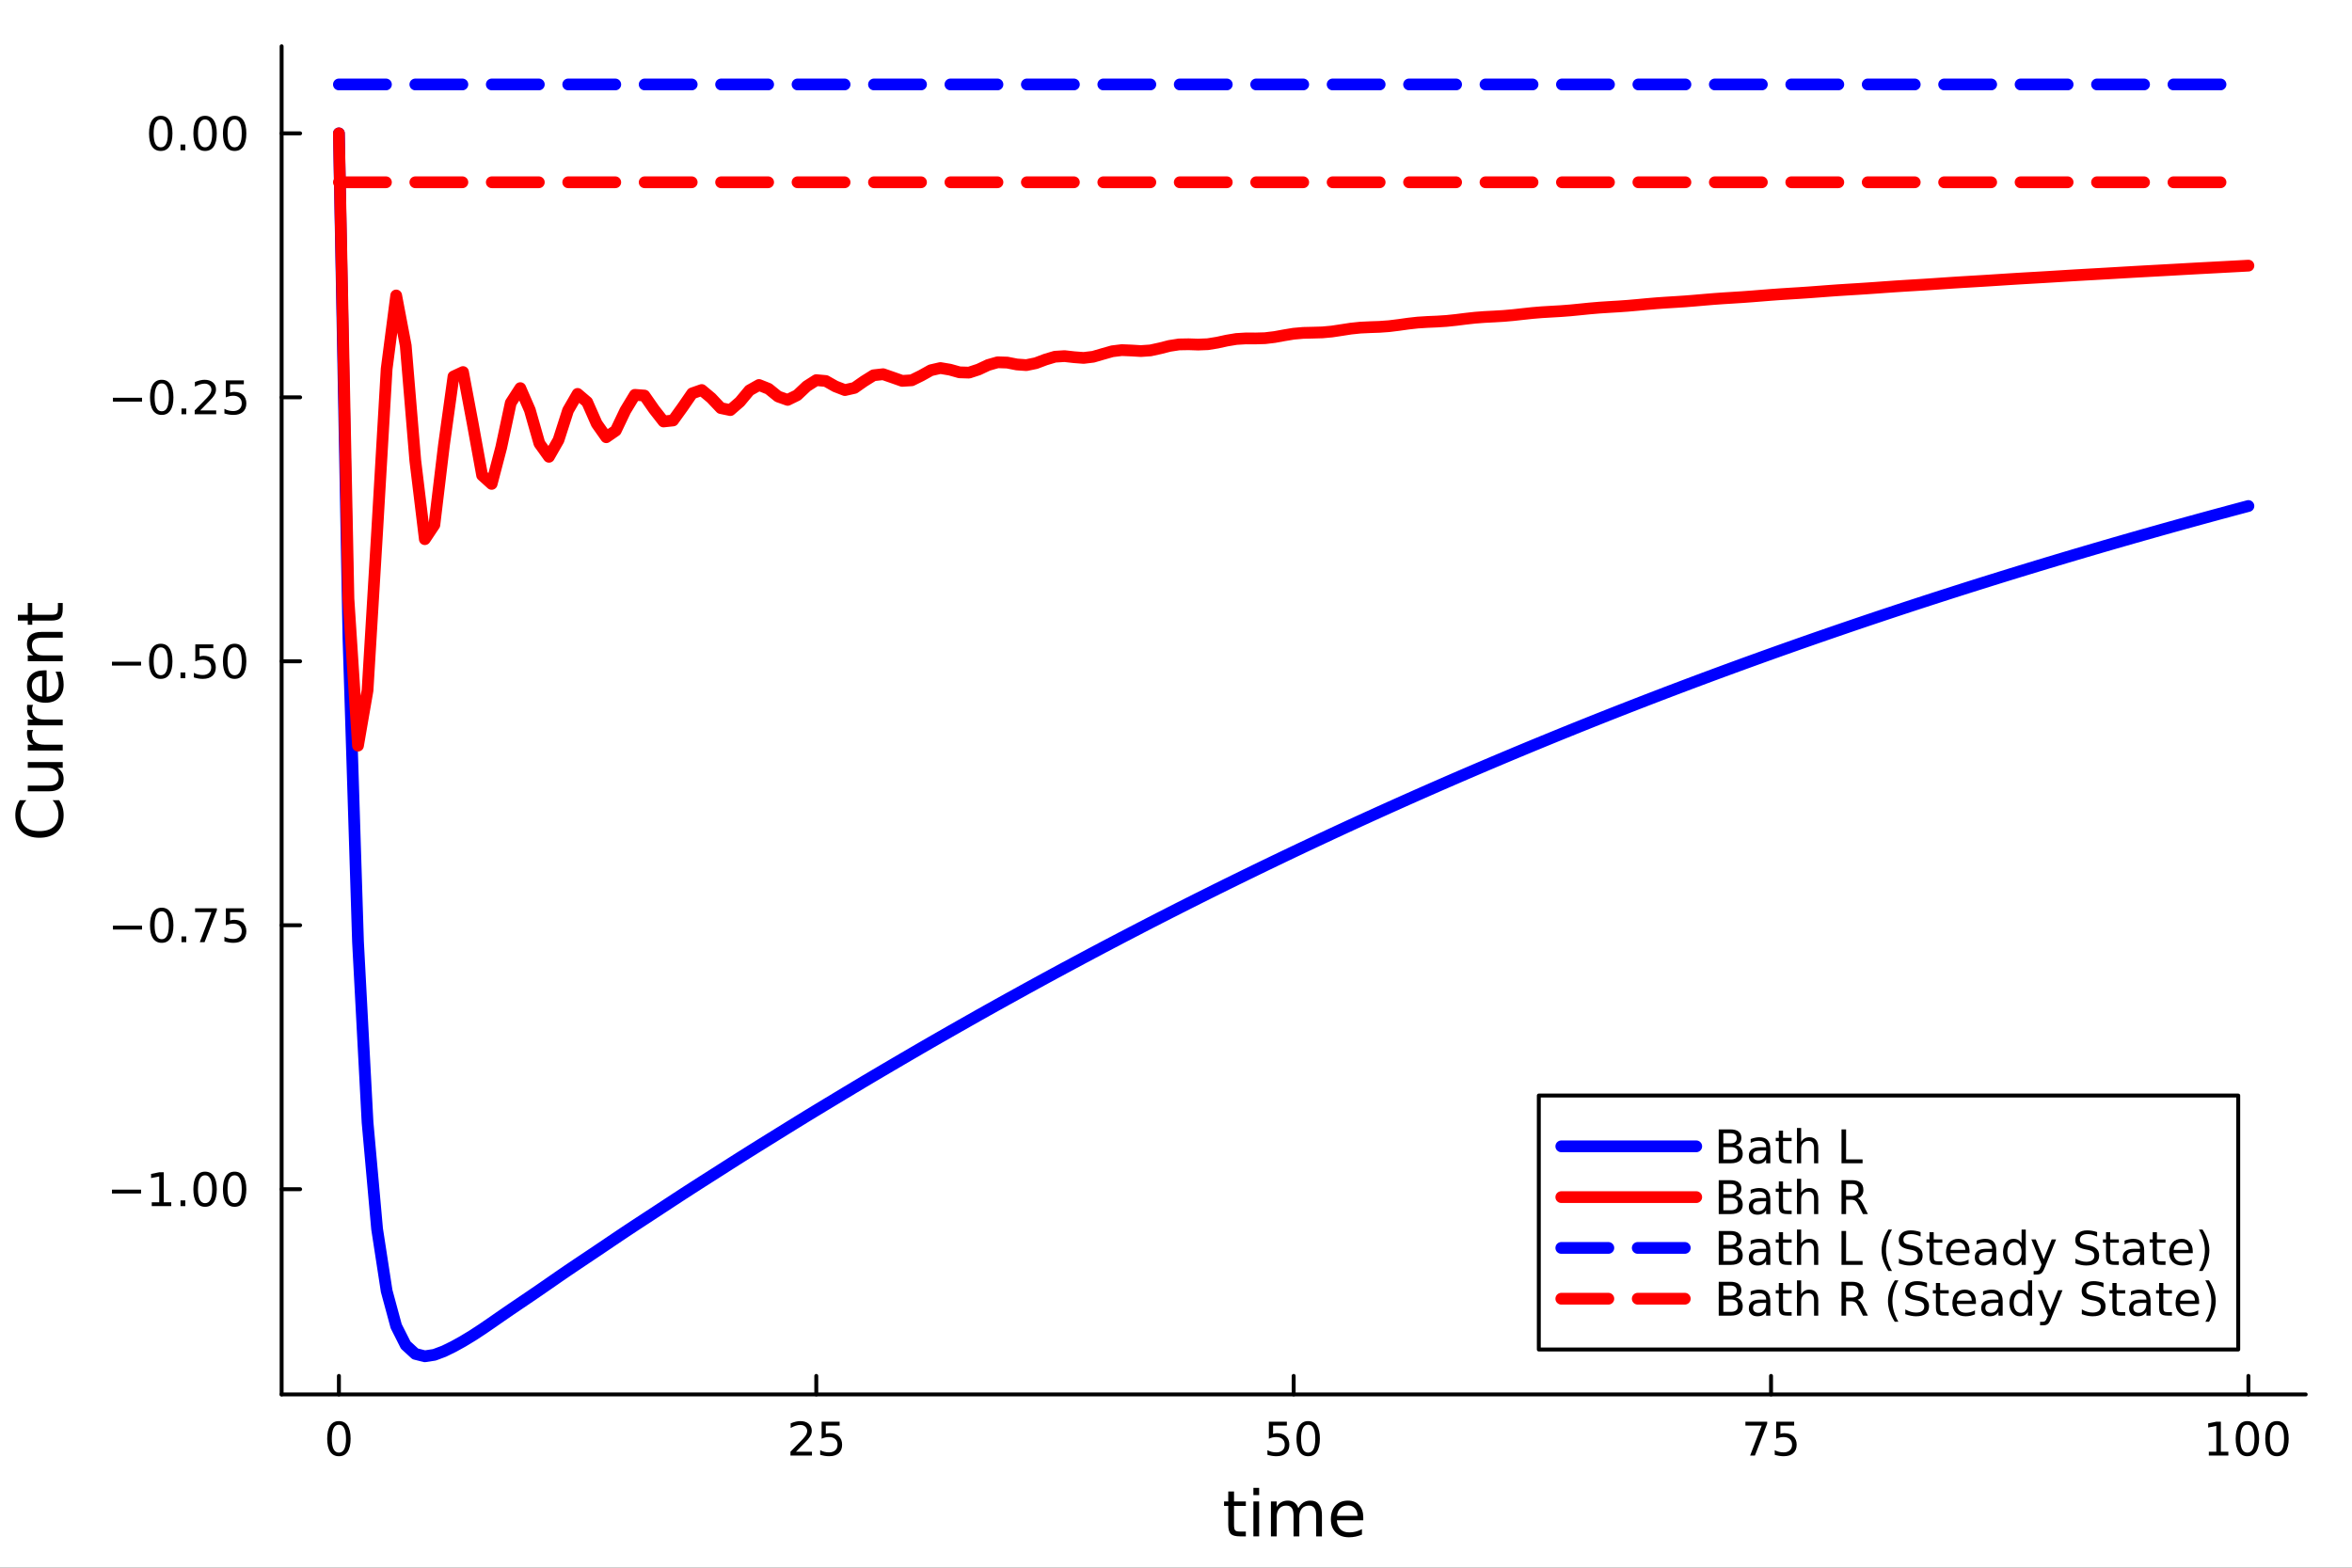 <?xml version="1.0" encoding="utf-8"?>
<svg xmlns="http://www.w3.org/2000/svg" xmlns:xlink="http://www.w3.org/1999/xlink" width="600" height="400" viewBox="0 0 2400 1600">
<rect x="0" y="0" width="2400" height="1600" fill="#333333" stroke="none"/>
<defs>
  <clipPath id="clip440">
    <rect x="0" y="0" width="2400" height="1600"/>
  </clipPath>
</defs>
<path clip-path="url(#clip440)" d="M0 1600 L2400 1600 L2400 0 L0 0  Z" fill="#ffffff" fill-rule="evenodd" fill-opacity="1"/>
<defs>
  <clipPath id="clip441">
    <rect x="480" y="0" width="1681" height="1600"/>
  </clipPath>
</defs>
<path clip-path="url(#clip440)" d="M287.366 1423.18 L2352.76 1423.18 L2352.76 47.244 L287.366 47.244  Z" fill="#ffffff" fill-rule="evenodd" fill-opacity="1"/>
<defs>
  <clipPath id="clip442">
    <rect x="287" y="47" width="2066" height="1377"/>
  </clipPath>
</defs>
<polyline clip-path="url(#clip440)" style="stroke:#000000; stroke-linecap:round; stroke-linejoin:round; stroke-width:4; stroke-opacity:1; fill:none" points="287.366,1423.18 2352.76,1423.18 "/>
<polyline clip-path="url(#clip440)" style="stroke:#000000; stroke-linecap:round; stroke-linejoin:round; stroke-width:4; stroke-opacity:1; fill:none" points="345.82,1423.18 345.82,1404.28 "/>
<polyline clip-path="url(#clip440)" style="stroke:#000000; stroke-linecap:round; stroke-linejoin:round; stroke-width:4; stroke-opacity:1; fill:none" points="832.941,1423.18 832.941,1404.28 "/>
<polyline clip-path="url(#clip440)" style="stroke:#000000; stroke-linecap:round; stroke-linejoin:round; stroke-width:4; stroke-opacity:1; fill:none" points="1320.06,1423.18 1320.06,1404.28 "/>
<polyline clip-path="url(#clip440)" style="stroke:#000000; stroke-linecap:round; stroke-linejoin:round; stroke-width:4; stroke-opacity:1; fill:none" points="1807.18,1423.18 1807.18,1404.28 "/>
<polyline clip-path="url(#clip440)" style="stroke:#000000; stroke-linecap:round; stroke-linejoin:round; stroke-width:4; stroke-opacity:1; fill:none" points="2294.3,1423.18 2294.3,1404.28 "/>
<path clip-path="url(#clip440)" d="M345.82 1454.1 Q342.209 1454.1 340.381 1457.66 Q338.575 1461.2 338.575 1468.33 Q338.575 1475.44 340.381 1479.01 Q342.209 1482.55 345.82 1482.55 Q349.455 1482.55 351.26 1479.01 Q353.089 1475.44 353.089 1468.33 Q353.089 1461.2 351.26 1457.66 Q349.455 1454.1 345.82 1454.1 M345.82 1450.39 Q351.63 1450.39 354.686 1455 Q357.765 1459.58 357.765 1468.33 Q357.765 1477.06 354.686 1481.67 Q351.63 1486.25 345.82 1486.25 Q340.01 1486.25 336.931 1481.67 Q333.876 1477.06 333.876 1468.33 Q333.876 1459.58 336.931 1455 Q340.01 1450.39 345.82 1450.39 Z" fill="#000000" fill-rule="nonzero" fill-opacity="1" /><path clip-path="url(#clip440)" d="M812.212 1481.64 L828.531 1481.64 L828.531 1485.58 L806.587 1485.58 L806.587 1481.64 Q809.249 1478.89 813.832 1474.26 Q818.438 1469.61 819.619 1468.27 Q821.864 1465.74 822.744 1464.01 Q823.647 1462.25 823.647 1460.56 Q823.647 1457.8 821.702 1456.07 Q819.781 1454.33 816.679 1454.33 Q814.48 1454.33 812.026 1455.09 Q809.596 1455.86 806.818 1457.41 L806.818 1452.69 Q809.642 1451.55 812.096 1450.97 Q814.55 1450.39 816.587 1450.39 Q821.957 1450.39 825.151 1453.08 Q828.346 1455.77 828.346 1460.26 Q828.346 1462.39 827.536 1464.31 Q826.749 1466.2 824.642 1468.8 Q824.063 1469.47 820.962 1472.69 Q817.86 1475.88 812.212 1481.64 Z" fill="#000000" fill-rule="nonzero" fill-opacity="1" /><path clip-path="url(#clip440)" d="M838.392 1451.02 L856.748 1451.02 L856.748 1454.96 L842.674 1454.96 L842.674 1463.43 Q843.693 1463.08 844.711 1462.92 Q845.73 1462.73 846.748 1462.73 Q852.535 1462.73 855.915 1465.9 Q859.295 1469.08 859.295 1474.49 Q859.295 1480.07 855.822 1483.17 Q852.35 1486.25 846.031 1486.25 Q843.855 1486.25 841.586 1485.88 Q839.341 1485.51 836.934 1484.77 L836.934 1480.07 Q839.017 1481.2 841.239 1481.76 Q843.461 1482.32 845.938 1482.32 Q849.943 1482.32 852.281 1480.21 Q854.619 1478.1 854.619 1474.49 Q854.619 1470.88 852.281 1468.77 Q849.943 1466.67 845.938 1466.67 Q844.063 1466.67 842.188 1467.08 Q840.336 1467.5 838.392 1468.38 L838.392 1451.02 Z" fill="#000000" fill-rule="nonzero" fill-opacity="1" /><path clip-path="url(#clip440)" d="M1294.76 1451.02 L1313.12 1451.02 L1313.12 1454.96 L1299.04 1454.96 L1299.04 1463.43 Q1300.06 1463.08 1301.08 1462.92 Q1302.1 1462.73 1303.12 1462.73 Q1308.9 1462.73 1312.28 1465.9 Q1315.66 1469.08 1315.66 1474.49 Q1315.66 1480.07 1312.19 1483.17 Q1308.72 1486.25 1302.4 1486.25 Q1300.22 1486.25 1297.95 1485.88 Q1295.71 1485.51 1293.3 1484.77 L1293.3 1480.07 Q1295.39 1481.2 1297.61 1481.76 Q1299.83 1482.32 1302.31 1482.32 Q1306.31 1482.32 1308.65 1480.21 Q1310.99 1478.1 1310.99 1474.49 Q1310.99 1470.88 1308.65 1468.77 Q1306.31 1466.67 1302.31 1466.67 Q1300.43 1466.67 1298.56 1467.08 Q1296.7 1467.5 1294.76 1468.38 L1294.76 1451.02 Z" fill="#000000" fill-rule="nonzero" fill-opacity="1" /><path clip-path="url(#clip440)" d="M1334.88 1454.1 Q1331.26 1454.1 1329.44 1457.66 Q1327.63 1461.2 1327.63 1468.33 Q1327.63 1475.44 1329.44 1479.01 Q1331.26 1482.55 1334.88 1482.55 Q1338.51 1482.55 1340.32 1479.01 Q1342.14 1475.44 1342.14 1468.33 Q1342.14 1461.2 1340.32 1457.66 Q1338.51 1454.1 1334.88 1454.1 M1334.88 1450.39 Q1340.69 1450.39 1343.74 1455 Q1346.82 1459.58 1346.82 1468.33 Q1346.82 1477.06 1343.74 1481.67 Q1340.69 1486.25 1334.88 1486.25 Q1329.07 1486.25 1325.99 1481.67 Q1322.93 1477.06 1322.93 1468.33 Q1322.93 1459.58 1325.99 1455 Q1329.07 1450.39 1334.88 1450.39 Z" fill="#000000" fill-rule="nonzero" fill-opacity="1" /><path clip-path="url(#clip440)" d="M1781.04 1451.02 L1803.26 1451.02 L1803.26 1453.01 L1790.71 1485.58 L1785.83 1485.58 L1797.63 1454.96 L1781.04 1454.96 L1781.04 1451.02 Z" fill="#000000" fill-rule="nonzero" fill-opacity="1" /><path clip-path="url(#clip440)" d="M1812.42 1451.02 L1830.78 1451.02 L1830.78 1454.96 L1816.71 1454.96 L1816.71 1463.43 Q1817.73 1463.08 1818.74 1462.92 Q1819.76 1462.73 1820.78 1462.73 Q1826.57 1462.73 1829.95 1465.9 Q1833.33 1469.08 1833.33 1474.49 Q1833.33 1480.07 1829.85 1483.17 Q1826.38 1486.25 1820.06 1486.25 Q1817.89 1486.25 1815.62 1485.88 Q1813.37 1485.51 1810.97 1484.77 L1810.97 1480.07 Q1813.05 1481.2 1815.27 1481.76 Q1817.49 1482.32 1819.97 1482.32 Q1823.98 1482.32 1826.31 1480.21 Q1828.65 1478.1 1828.65 1474.49 Q1828.65 1470.88 1826.31 1468.77 Q1823.98 1466.67 1819.97 1466.67 Q1818.1 1466.67 1816.22 1467.08 Q1814.37 1467.5 1812.42 1468.38 L1812.42 1451.02 Z" fill="#000000" fill-rule="nonzero" fill-opacity="1" /><path clip-path="url(#clip440)" d="M2253.91 1481.64 L2261.55 1481.64 L2261.55 1455.28 L2253.24 1456.95 L2253.24 1452.69 L2261.5 1451.02 L2266.18 1451.02 L2266.18 1481.64 L2273.82 1481.64 L2273.82 1485.58 L2253.91 1485.58 L2253.91 1481.64 Z" fill="#000000" fill-rule="nonzero" fill-opacity="1" /><path clip-path="url(#clip440)" d="M2293.26 1454.1 Q2289.65 1454.1 2287.82 1457.66 Q2286.01 1461.2 2286.01 1468.33 Q2286.01 1475.44 2287.82 1479.01 Q2289.65 1482.55 2293.26 1482.55 Q2296.89 1482.55 2298.7 1479.01 Q2300.53 1475.44 2300.53 1468.33 Q2300.53 1461.2 2298.7 1457.66 Q2296.89 1454.1 2293.26 1454.1 M2293.26 1450.39 Q2299.07 1450.39 2302.13 1455 Q2305.2 1459.58 2305.2 1468.33 Q2305.2 1477.06 2302.13 1481.67 Q2299.07 1486.25 2293.26 1486.25 Q2287.45 1486.25 2284.37 1481.67 Q2281.32 1477.06 2281.32 1468.33 Q2281.32 1459.58 2284.37 1455 Q2287.45 1450.39 2293.26 1450.39 Z" fill="#000000" fill-rule="nonzero" fill-opacity="1" /><path clip-path="url(#clip440)" d="M2323.42 1454.1 Q2319.81 1454.1 2317.98 1457.66 Q2316.18 1461.2 2316.18 1468.33 Q2316.18 1475.44 2317.98 1479.01 Q2319.81 1482.55 2323.42 1482.55 Q2327.06 1482.55 2328.86 1479.01 Q2330.69 1475.44 2330.69 1468.33 Q2330.69 1461.2 2328.86 1457.66 Q2327.06 1454.1 2323.42 1454.1 M2323.42 1450.39 Q2329.23 1450.39 2332.29 1455 Q2335.37 1459.58 2335.37 1468.33 Q2335.37 1477.06 2332.29 1481.67 Q2329.23 1486.25 2323.42 1486.25 Q2317.61 1486.25 2314.53 1481.67 Q2311.48 1477.06 2311.48 1468.33 Q2311.48 1459.58 2314.53 1455 Q2317.61 1450.39 2323.42 1450.39 Z" fill="#000000" fill-rule="nonzero" fill-opacity="1" /><path clip-path="url(#clip440)" d="M1259.22 1522.27 L1259.22 1532.4 L1271.28 1532.4 L1271.28 1536.95 L1259.22 1536.95 L1259.22 1556.3 Q1259.22 1560.66 1260.4 1561.9 Q1261.61 1563.14 1265.27 1563.14 L1271.28 1563.14 L1271.28 1568.04 L1265.27 1568.04 Q1258.49 1568.04 1255.91 1565.53 Q1253.33 1562.98 1253.33 1556.3 L1253.33 1536.95 L1249.04 1536.95 L1249.04 1532.4 L1253.33 1532.4 L1253.33 1522.27 L1259.22 1522.27 Z" fill="#000000" fill-rule="nonzero" fill-opacity="1" /><path clip-path="url(#clip440)" d="M1278.99 1532.4 L1284.84 1532.4 L1284.84 1568.04 L1278.99 1568.04 L1278.99 1532.4 M1278.99 1518.52 L1284.84 1518.52 L1284.84 1525.93 L1278.99 1525.93 L1278.99 1518.52 Z" fill="#000000" fill-rule="nonzero" fill-opacity="1" /><path clip-path="url(#clip440)" d="M1324.85 1539.24 Q1327.05 1535.29 1330.1 1533.41 Q1333.16 1531.54 1337.3 1531.54 Q1342.87 1531.54 1345.89 1535.45 Q1348.91 1539.33 1348.91 1546.53 L1348.91 1568.04 L1343.03 1568.04 L1343.03 1546.72 Q1343.03 1541.59 1341.21 1539.11 Q1339.4 1536.63 1335.67 1536.63 Q1331.12 1536.63 1328.48 1539.65 Q1325.84 1542.68 1325.84 1547.9 L1325.84 1568.04 L1319.95 1568.04 L1319.95 1546.72 Q1319.95 1541.56 1318.14 1539.11 Q1316.32 1536.63 1312.53 1536.63 Q1308.05 1536.63 1305.4 1539.68 Q1302.76 1542.71 1302.76 1547.9 L1302.76 1568.04 L1296.87 1568.04 L1296.87 1532.4 L1302.76 1532.4 L1302.76 1537.93 Q1304.77 1534.66 1307.57 1533.1 Q1310.37 1531.54 1314.22 1531.54 Q1318.1 1531.54 1320.81 1533.51 Q1323.55 1535.48 1324.85 1539.24 Z" fill="#000000" fill-rule="nonzero" fill-opacity="1" /><path clip-path="url(#clip440)" d="M1391.09 1548.76 L1391.09 1551.62 L1364.16 1551.62 Q1364.54 1557.67 1367.79 1560.85 Q1371.07 1564 1376.89 1564 Q1380.26 1564 1383.42 1563.17 Q1386.6 1562.35 1389.72 1560.69 L1389.72 1566.23 Q1386.57 1567.57 1383.26 1568.27 Q1379.95 1568.97 1376.54 1568.97 Q1368.01 1568.97 1363.01 1564 Q1358.05 1559.04 1358.05 1550.57 Q1358.05 1541.82 1362.76 1536.69 Q1367.5 1531.54 1375.52 1531.54 Q1382.72 1531.54 1386.88 1536.18 Q1391.09 1540.8 1391.09 1548.76 M1385.23 1547.04 Q1385.17 1542.23 1382.52 1539.37 Q1379.91 1536.5 1375.59 1536.5 Q1370.68 1536.5 1367.72 1539.27 Q1364.8 1542.04 1364.35 1547.07 L1385.23 1547.04 Z" fill="#000000" fill-rule="nonzero" fill-opacity="1" /><polyline clip-path="url(#clip440)" style="stroke:#000000; stroke-linecap:round; stroke-linejoin:round; stroke-width:4; stroke-opacity:1; fill:none" points="287.366,1423.18 287.366,47.244 "/>
<polyline clip-path="url(#clip440)" style="stroke:#000000; stroke-linecap:round; stroke-linejoin:round; stroke-width:4; stroke-opacity:1; fill:none" points="287.366,1213.72 306.264,1213.72 "/>
<polyline clip-path="url(#clip440)" style="stroke:#000000; stroke-linecap:round; stroke-linejoin:round; stroke-width:4; stroke-opacity:1; fill:none" points="287.366,944.319 306.264,944.319 "/>
<polyline clip-path="url(#clip440)" style="stroke:#000000; stroke-linecap:round; stroke-linejoin:round; stroke-width:4; stroke-opacity:1; fill:none" points="287.366,674.916 306.264,674.916 "/>
<polyline clip-path="url(#clip440)" style="stroke:#000000; stroke-linecap:round; stroke-linejoin:round; stroke-width:4; stroke-opacity:1; fill:none" points="287.366,405.513 306.264,405.513 "/>
<polyline clip-path="url(#clip440)" style="stroke:#000000; stroke-linecap:round; stroke-linejoin:round; stroke-width:4; stroke-opacity:1; fill:none" points="287.366,136.11 306.264,136.11 "/>
<path clip-path="url(#clip440)" d="M114.26 1214.17 L143.936 1214.17 L143.936 1218.11 L114.26 1218.11 L114.26 1214.17 Z" fill="#000000" fill-rule="nonzero" fill-opacity="1" /><path clip-path="url(#clip440)" d="M154.839 1227.07 L162.477 1227.07 L162.477 1200.7 L154.167 1202.37 L154.167 1198.11 L162.431 1196.44 L167.107 1196.44 L167.107 1227.07 L174.746 1227.07 L174.746 1231 L154.839 1231 L154.839 1227.07 Z" fill="#000000" fill-rule="nonzero" fill-opacity="1" /><path clip-path="url(#clip440)" d="M184.19 1225.12 L189.075 1225.12 L189.075 1231 L184.19 1231 L184.19 1225.12 Z" fill="#000000" fill-rule="nonzero" fill-opacity="1" /><path clip-path="url(#clip440)" d="M209.26 1199.52 Q205.649 1199.52 203.82 1203.09 Q202.014 1206.63 202.014 1213.76 Q202.014 1220.86 203.82 1224.43 Q205.649 1227.97 209.26 1227.97 Q212.894 1227.97 214.699 1224.43 Q216.528 1220.86 216.528 1213.76 Q216.528 1206.63 214.699 1203.09 Q212.894 1199.52 209.26 1199.52 M209.26 1195.82 Q215.07 1195.82 218.125 1200.42 Q221.204 1205.01 221.204 1213.76 Q221.204 1222.48 218.125 1227.09 Q215.07 1231.67 209.26 1231.67 Q203.449 1231.67 200.371 1227.09 Q197.315 1222.48 197.315 1213.76 Q197.315 1205.01 200.371 1200.42 Q203.449 1195.82 209.26 1195.82 Z" fill="#000000" fill-rule="nonzero" fill-opacity="1" /><path clip-path="url(#clip440)" d="M239.422 1199.52 Q235.81 1199.52 233.982 1203.09 Q232.176 1206.63 232.176 1213.76 Q232.176 1220.86 233.982 1224.43 Q235.81 1227.97 239.422 1227.97 Q243.056 1227.97 244.861 1224.43 Q246.69 1220.86 246.69 1213.76 Q246.69 1206.63 244.861 1203.09 Q243.056 1199.52 239.422 1199.52 M239.422 1195.82 Q245.232 1195.82 248.287 1200.42 Q251.366 1205.01 251.366 1213.76 Q251.366 1222.48 248.287 1227.09 Q245.232 1231.67 239.422 1231.67 Q233.611 1231.67 230.533 1227.09 Q227.477 1222.48 227.477 1213.76 Q227.477 1205.01 230.533 1200.42 Q233.611 1195.82 239.422 1195.82 Z" fill="#000000" fill-rule="nonzero" fill-opacity="1" /><path clip-path="url(#clip440)" d="M115.256 944.771 L144.931 944.771 L144.931 948.706 L115.256 948.706 L115.256 944.771 Z" fill="#000000" fill-rule="nonzero" fill-opacity="1" /><path clip-path="url(#clip440)" d="M165.024 930.118 Q161.413 930.118 159.584 933.683 Q157.778 937.225 157.778 944.354 Q157.778 951.461 159.584 955.025 Q161.413 958.567 165.024 958.567 Q168.658 958.567 170.464 955.025 Q172.292 951.461 172.292 944.354 Q172.292 937.225 170.464 933.683 Q168.658 930.118 165.024 930.118 M165.024 926.414 Q170.834 926.414 173.889 931.021 Q176.968 935.604 176.968 944.354 Q176.968 953.081 173.889 957.687 Q170.834 962.271 165.024 962.271 Q159.214 962.271 156.135 957.687 Q153.079 953.081 153.079 944.354 Q153.079 935.604 156.135 931.021 Q159.214 926.414 165.024 926.414 Z" fill="#000000" fill-rule="nonzero" fill-opacity="1" /><path clip-path="url(#clip440)" d="M185.186 955.72 L190.07 955.72 L190.07 961.599 L185.186 961.599 L185.186 955.72 Z" fill="#000000" fill-rule="nonzero" fill-opacity="1" /><path clip-path="url(#clip440)" d="M199.075 927.039 L221.297 927.039 L221.297 929.03 L208.75 961.599 L203.866 961.599 L215.672 930.975 L199.075 930.975 L199.075 927.039 Z" fill="#000000" fill-rule="nonzero" fill-opacity="1" /><path clip-path="url(#clip440)" d="M230.463 927.039 L248.82 927.039 L248.82 930.975 L234.746 930.975 L234.746 939.447 Q235.764 939.1 236.783 938.938 Q237.801 938.752 238.82 938.752 Q244.607 938.752 247.986 941.924 Q251.366 945.095 251.366 950.512 Q251.366 956.09 247.894 959.192 Q244.421 962.271 238.102 962.271 Q235.926 962.271 233.658 961.9 Q231.412 961.53 229.005 960.789 L229.005 956.09 Q231.088 957.225 233.31 957.78 Q235.533 958.336 238.009 958.336 Q242.014 958.336 244.352 956.229 Q246.69 954.123 246.69 950.512 Q246.69 946.9 244.352 944.794 Q242.014 942.688 238.009 942.688 Q236.135 942.688 234.26 943.104 Q232.408 943.521 230.463 944.401 L230.463 927.039 Z" fill="#000000" fill-rule="nonzero" fill-opacity="1" /><path clip-path="url(#clip440)" d="M114.26 675.368 L143.936 675.368 L143.936 679.303 L114.26 679.303 L114.26 675.368 Z" fill="#000000" fill-rule="nonzero" fill-opacity="1" /><path clip-path="url(#clip440)" d="M164.028 660.715 Q160.417 660.715 158.589 664.28 Q156.783 667.821 156.783 674.951 Q156.783 682.057 158.589 685.622 Q160.417 689.164 164.028 689.164 Q167.663 689.164 169.468 685.622 Q171.297 682.057 171.297 674.951 Q171.297 667.821 169.468 664.28 Q167.663 660.715 164.028 660.715 M164.028 657.011 Q169.839 657.011 172.894 661.618 Q175.973 666.201 175.973 674.951 Q175.973 683.678 172.894 688.284 Q169.839 692.868 164.028 692.868 Q158.218 692.868 155.14 688.284 Q152.084 683.678 152.084 674.951 Q152.084 666.201 155.14 661.618 Q158.218 657.011 164.028 657.011 Z" fill="#000000" fill-rule="nonzero" fill-opacity="1" /><path clip-path="url(#clip440)" d="M184.19 686.317 L189.075 686.317 L189.075 692.196 L184.19 692.196 L184.19 686.317 Z" fill="#000000" fill-rule="nonzero" fill-opacity="1" /><path clip-path="url(#clip440)" d="M199.306 657.636 L217.662 657.636 L217.662 661.571 L203.588 661.571 L203.588 670.044 Q204.607 669.696 205.625 669.534 Q206.644 669.349 207.662 669.349 Q213.449 669.349 216.829 672.52 Q220.209 675.692 220.209 681.108 Q220.209 686.687 216.736 689.789 Q213.264 692.868 206.945 692.868 Q204.769 692.868 202.5 692.497 Q200.255 692.127 197.848 691.386 L197.848 686.687 Q199.931 687.821 202.153 688.377 Q204.375 688.932 206.852 688.932 Q210.857 688.932 213.195 686.826 Q215.533 684.719 215.533 681.108 Q215.533 677.497 213.195 675.391 Q210.857 673.284 206.852 673.284 Q204.977 673.284 203.102 673.701 Q201.25 674.118 199.306 674.997 L199.306 657.636 Z" fill="#000000" fill-rule="nonzero" fill-opacity="1" /><path clip-path="url(#clip440)" d="M239.422 660.715 Q235.81 660.715 233.982 664.28 Q232.176 667.821 232.176 674.951 Q232.176 682.057 233.982 685.622 Q235.81 689.164 239.422 689.164 Q243.056 689.164 244.861 685.622 Q246.69 682.057 246.69 674.951 Q246.69 667.821 244.861 664.28 Q243.056 660.715 239.422 660.715 M239.422 657.011 Q245.232 657.011 248.287 661.618 Q251.366 666.201 251.366 674.951 Q251.366 683.678 248.287 688.284 Q245.232 692.868 239.422 692.868 Q233.611 692.868 230.533 688.284 Q227.477 683.678 227.477 674.951 Q227.477 666.201 230.533 661.618 Q233.611 657.011 239.422 657.011 Z" fill="#000000" fill-rule="nonzero" fill-opacity="1" /><path clip-path="url(#clip440)" d="M115.256 405.964 L144.931 405.964 L144.931 409.9 L115.256 409.9 L115.256 405.964 Z" fill="#000000" fill-rule="nonzero" fill-opacity="1" /><path clip-path="url(#clip440)" d="M165.024 391.312 Q161.413 391.312 159.584 394.877 Q157.778 398.418 157.778 405.548 Q157.778 412.654 159.584 416.219 Q161.413 419.761 165.024 419.761 Q168.658 419.761 170.464 416.219 Q172.292 412.654 172.292 405.548 Q172.292 398.418 170.464 394.877 Q168.658 391.312 165.024 391.312 M165.024 387.608 Q170.834 387.608 173.889 392.215 Q176.968 396.798 176.968 405.548 Q176.968 414.275 173.889 418.881 Q170.834 423.464 165.024 423.464 Q159.214 423.464 156.135 418.881 Q153.079 414.275 153.079 405.548 Q153.079 396.798 156.135 392.215 Q159.214 387.608 165.024 387.608 Z" fill="#000000" fill-rule="nonzero" fill-opacity="1" /><path clip-path="url(#clip440)" d="M185.186 416.914 L190.07 416.914 L190.07 422.793 L185.186 422.793 L185.186 416.914 Z" fill="#000000" fill-rule="nonzero" fill-opacity="1" /><path clip-path="url(#clip440)" d="M204.283 418.858 L220.602 418.858 L220.602 422.793 L198.658 422.793 L198.658 418.858 Q201.32 416.103 205.903 411.474 Q210.51 406.821 211.69 405.478 Q213.936 402.955 214.815 401.219 Q215.718 399.46 215.718 397.77 Q215.718 395.015 213.774 393.279 Q211.852 391.543 208.75 391.543 Q206.551 391.543 204.098 392.307 Q201.667 393.071 198.889 394.622 L198.889 389.9 Q201.713 388.766 204.167 388.187 Q206.621 387.608 208.658 387.608 Q214.028 387.608 217.223 390.293 Q220.417 392.978 220.417 397.469 Q220.417 399.599 219.607 401.52 Q218.82 403.418 216.713 406.011 Q216.135 406.682 213.033 409.9 Q209.931 413.094 204.283 418.858 Z" fill="#000000" fill-rule="nonzero" fill-opacity="1" /><path clip-path="url(#clip440)" d="M230.463 388.233 L248.82 388.233 L248.82 392.168 L234.746 392.168 L234.746 400.64 Q235.764 400.293 236.783 400.131 Q237.801 399.946 238.82 399.946 Q244.607 399.946 247.986 403.117 Q251.366 406.289 251.366 411.705 Q251.366 417.284 247.894 420.386 Q244.421 423.464 238.102 423.464 Q235.926 423.464 233.658 423.094 Q231.412 422.724 229.005 421.983 L229.005 417.284 Q231.088 418.418 233.31 418.974 Q235.533 419.529 238.009 419.529 Q242.014 419.529 244.352 417.423 Q246.69 415.316 246.69 411.705 Q246.69 408.094 244.352 405.988 Q242.014 403.881 238.009 403.881 Q236.135 403.881 234.26 404.298 Q232.408 404.714 230.463 405.594 L230.463 388.233 Z" fill="#000000" fill-rule="nonzero" fill-opacity="1" /><path clip-path="url(#clip440)" d="M164.028 121.909 Q160.417 121.909 158.589 125.473 Q156.783 129.015 156.783 136.145 Q156.783 143.251 158.589 146.816 Q160.417 150.358 164.028 150.358 Q167.663 150.358 169.468 146.816 Q171.297 143.251 171.297 136.145 Q171.297 129.015 169.468 125.473 Q167.663 121.909 164.028 121.909 M164.028 118.205 Q169.839 118.205 172.894 122.811 Q175.973 127.395 175.973 136.145 Q175.973 144.871 172.894 149.478 Q169.839 154.061 164.028 154.061 Q158.218 154.061 155.14 149.478 Q152.084 144.871 152.084 136.145 Q152.084 127.395 155.14 122.811 Q158.218 118.205 164.028 118.205 Z" fill="#000000" fill-rule="nonzero" fill-opacity="1" /><path clip-path="url(#clip440)" d="M184.19 147.51 L189.075 147.51 L189.075 153.39 L184.19 153.39 L184.19 147.51 Z" fill="#000000" fill-rule="nonzero" fill-opacity="1" /><path clip-path="url(#clip440)" d="M209.26 121.909 Q205.649 121.909 203.82 125.473 Q202.014 129.015 202.014 136.145 Q202.014 143.251 203.82 146.816 Q205.649 150.358 209.26 150.358 Q212.894 150.358 214.699 146.816 Q216.528 143.251 216.528 136.145 Q216.528 129.015 214.699 125.473 Q212.894 121.909 209.26 121.909 M209.26 118.205 Q215.07 118.205 218.125 122.811 Q221.204 127.395 221.204 136.145 Q221.204 144.871 218.125 149.478 Q215.07 154.061 209.26 154.061 Q203.449 154.061 200.371 149.478 Q197.315 144.871 197.315 136.145 Q197.315 127.395 200.371 122.811 Q203.449 118.205 209.26 118.205 Z" fill="#000000" fill-rule="nonzero" fill-opacity="1" /><path clip-path="url(#clip440)" d="M239.422 121.909 Q235.81 121.909 233.982 125.473 Q232.176 129.015 232.176 136.145 Q232.176 143.251 233.982 146.816 Q235.81 150.358 239.422 150.358 Q243.056 150.358 244.861 146.816 Q246.69 143.251 246.69 136.145 Q246.69 129.015 244.861 125.473 Q243.056 121.909 239.422 121.909 M239.422 118.205 Q245.232 118.205 248.287 122.811 Q251.366 127.395 251.366 136.145 Q251.366 144.871 248.287 149.478 Q245.232 154.061 239.422 154.061 Q233.611 154.061 230.533 149.478 Q227.477 144.871 227.477 136.145 Q227.477 127.395 230.533 122.811 Q233.611 118.205 239.422 118.205 Z" fill="#000000" fill-rule="nonzero" fill-opacity="1" /><path clip-path="url(#clip440)" d="M20.144 816.693 L26.924 816.693 Q23.9 819.94 22.404 823.632 Q20.908 827.292 20.908 831.43 Q20.908 839.578 25.905 843.906 Q30.871 848.235 40.292 848.235 Q49.681 848.235 54.678 843.906 Q59.644 839.578 59.644 831.43 Q59.644 827.292 58.148 823.632 Q56.652 819.94 53.628 816.693 L60.344 816.693 Q62.636 820.067 63.781 823.854 Q64.927 827.61 64.927 831.812 Q64.927 842.601 58.339 848.808 Q51.718 855.015 40.292 855.015 Q28.834 855.015 22.245 848.808 Q15.625 842.601 15.625 831.812 Q15.625 827.547 16.771 823.791 Q17.885 820.003 20.144 816.693 Z" fill="#000000" fill-rule="nonzero" fill-opacity="1" /><path clip-path="url(#clip440)" d="M49.936 807.622 L28.356 807.622 L28.356 801.765 L49.713 801.765 Q54.774 801.765 57.32 799.792 Q59.835 797.819 59.835 793.872 Q59.835 789.13 56.811 786.392 Q53.787 783.623 48.567 783.623 L28.356 783.623 L28.356 777.767 L64.004 777.767 L64.004 783.623 L58.53 783.623 Q61.776 785.756 63.368 788.588 Q64.927 791.389 64.927 795.113 Q64.927 801.256 61.108 804.439 Q57.288 807.622 49.936 807.622 M27.497 792.885 L27.497 792.885 Z" fill="#000000" fill-rule="nonzero" fill-opacity="1" /><path clip-path="url(#clip440)" d="M33.831 745.047 Q33.258 746.034 33.003 747.211 Q32.717 748.357 32.717 749.758 Q32.717 754.723 35.963 757.396 Q39.178 760.038 45.225 760.038 L64.004 760.038 L64.004 765.927 L28.356 765.927 L28.356 760.038 L33.894 760.038 Q30.648 758.192 29.088 755.232 Q27.497 752.272 27.497 748.039 Q27.497 747.434 27.592 746.702 Q27.656 745.97 27.815 745.079 L33.831 745.047 Z" fill="#000000" fill-rule="nonzero" fill-opacity="1" /><path clip-path="url(#clip440)" d="M33.831 719.393 Q33.258 720.38 33.003 721.558 Q32.717 722.703 32.717 724.104 Q32.717 729.069 35.963 731.743 Q39.178 734.384 45.225 734.384 L64.004 734.384 L64.004 740.273 L28.356 740.273 L28.356 734.384 L33.894 734.384 Q30.648 732.538 29.088 729.578 Q27.497 726.618 27.497 722.385 Q27.497 721.78 27.592 721.048 Q27.656 720.316 27.815 719.425 L33.831 719.393 Z" fill="#000000" fill-rule="nonzero" fill-opacity="1" /><path clip-path="url(#clip440)" d="M44.716 684.191 L47.581 684.191 L47.581 711.118 Q53.628 710.736 56.811 707.489 Q59.962 704.211 59.962 698.386 Q59.962 695.013 59.134 691.862 Q58.307 688.679 56.652 685.559 L62.19 685.559 Q63.527 688.71 64.227 692.021 Q64.927 695.331 64.927 698.736 Q64.927 707.267 59.962 712.264 Q54.997 717.229 46.53 717.229 Q37.777 717.229 32.653 712.518 Q27.497 707.776 27.497 699.755 Q27.497 692.562 32.144 688.392 Q36.759 684.191 44.716 684.191 M42.997 690.047 Q38.191 690.111 35.327 692.753 Q32.462 695.363 32.462 699.691 Q32.462 704.593 35.231 707.553 Q38 710.481 43.029 710.927 L42.997 690.047 Z" fill="#000000" fill-rule="nonzero" fill-opacity="1" /><path clip-path="url(#clip440)" d="M42.488 644.946 L64.004 644.946 L64.004 650.803 L42.679 650.803 Q37.618 650.803 35.104 652.776 Q32.589 654.749 32.589 658.696 Q32.589 663.439 35.613 666.176 Q38.637 668.913 43.857 668.913 L64.004 668.913 L64.004 674.801 L28.356 674.801 L28.356 668.913 L33.894 668.913 Q30.68 666.812 29.088 663.98 Q27.497 661.115 27.497 657.391 Q27.497 651.248 31.316 648.097 Q35.104 644.946 42.488 644.946 Z" fill="#000000" fill-rule="nonzero" fill-opacity="1" /><path clip-path="url(#clip440)" d="M18.235 627.472 L28.356 627.472 L28.356 615.409 L32.908 615.409 L32.908 627.472 L52.259 627.472 Q56.62 627.472 57.861 626.295 Q59.103 625.085 59.103 621.425 L59.103 615.409 L64.004 615.409 L64.004 621.425 Q64.004 628.204 61.49 630.783 Q58.943 633.361 52.259 633.361 L32.908 633.361 L32.908 637.658 L28.356 637.658 L28.356 633.361 L18.235 633.361 L18.235 627.472 Z" fill="#000000" fill-rule="nonzero" fill-opacity="1" /><polyline clip-path="url(#clip442)" style="stroke:#0000ff; stroke-linecap:round; stroke-linejoin:round; stroke-width:12; stroke-opacity:1; fill:none" points="345.82,136.11 355.563,651.413 365.305,961.095 375.048,1145.52 384.79,1254.27 394.532,1317.56 404.275,1353.52 414.017,1372.84 423.76,1381.79 433.502,1384.24 443.244,1382.75 452.987,1379.09 462.729,1374.31 472.472,1368.91 482.214,1363 491.956,1356.63 501.699,1349.96 511.441,1343.18 521.184,1336.48 530.926,1329.88 540.668,1323.29 550.411,1316.63 560.153,1309.89 569.896,1303.13 579.638,1296.45 589.38,1289.88 599.123,1283.37 608.865,1276.84 618.608,1270.27 628.35,1263.69 638.093,1257.16 647.835,1250.72 657.577,1244.34 667.32,1237.97 677.062,1231.58 686.805,1225.18 696.547,1218.82 706.289,1212.53 716.032,1206.29 725.774,1200.09 735.517,1193.88 745.259,1187.66 755.001,1181.47 764.744,1175.33 774.486,1169.24 784.229,1163.19 793.971,1157.15 803.713,1151.11 813.456,1145.09 823.198,1139.1 832.941,1133.17 842.683,1127.27 852.425,1121.4 862.168,1115.52 871.91,1109.67 881.653,1103.84 891.395,1098.06 901.137,1092.32 910.88,1086.6 920.622,1080.89 930.365,1075.2 940.107,1069.53 949.849,1063.9 959.592,1058.31 969.334,1052.75 979.077,1047.2 988.819,1041.67 998.562,1036.16 1008.3,1030.69 1018.05,1025.25 1027.79,1019.84 1037.53,1014.46 1047.27,1009.08 1057.02,1003.74 1066.76,998.418 1076.5,993.134 1086.24,987.88 1095.99,982.65 1105.73,977.438 1115.47,972.249 1125.21,967.086 1134.96,961.956 1144.7,956.855 1154.44,951.781 1164.18,946.727 1173.92,941.695 1183.67,936.688 1193.41,931.711 1203.15,926.763 1212.89,921.843 1222.64,916.944 1232.38,912.068 1242.12,907.216 1251.86,902.392 1261.61,897.596 1271.35,892.828 1281.09,888.083 1290.83,883.36 1300.58,878.662 1310.32,873.989 1320.06,869.344 1329.8,864.726 1339.55,860.132 1349.29,855.561 1359.03,851.013 1368.77,846.49 1378.52,841.993 1388.26,837.523 1398,833.078 1407.74,828.655 1417.48,824.256 1427.23,819.88 1436.97,815.53 1446.71,811.205 1456.45,806.905 1466.2,802.628 1475.94,798.374 1485.68,794.143 1495.42,789.936 1505.17,785.755 1514.91,781.597 1524.65,777.462 1534.39,773.35 1544.14,769.261 1553.88,765.194 1563.62,761.152 1573.36,757.134 1583.11,753.138 1592.85,749.164 1602.59,745.213 1612.33,741.284 1622.08,737.378 1631.82,733.495 1641.56,729.635 1651.3,725.796 1661.05,721.979 1670.79,718.184 1680.53,714.411 1690.27,710.661 1700.01,706.932 1709.76,703.225 1719.5,699.539 1729.24,695.874 1738.98,692.23 1748.73,688.608 1758.47,685.007 1768.21,681.428 1777.95,677.868 1787.7,674.33 1797.44,670.812 1807.18,667.315 1816.92,663.838 1826.67,660.382 1836.41,656.946 1846.15,653.53 1855.89,650.134 1865.64,646.758 1875.38,643.403 1885.12,640.067 1894.86,636.75 1904.61,633.453 1914.35,630.175 1924.09,626.917 1933.83,623.678 1943.57,620.458 1953.32,617.257 1963.06,614.075 1972.8,610.912 1982.54,607.767 1992.29,604.641 2002.03,601.534 2011.77,598.445 2021.51,595.374 2031.26,592.322 2041,589.287 2050.74,586.271 2060.48,583.273 2070.23,580.292 2079.97,577.329 2089.71,574.384 2099.45,571.456 2109.2,568.546 2118.94,565.653 2128.68,562.777 2138.42,559.918 2148.17,557.076 2157.91,554.251 2167.65,551.443 2177.39,548.652 2187.14,545.878 2196.88,543.12 2206.62,540.378 2216.36,537.653 2226.1,534.944 2235.85,532.251 2245.59,529.574 2255.33,526.913 2265.07,524.268 2274.82,521.639 2284.56,519.026 2294.3,516.428 "/>
<polyline clip-path="url(#clip442)" style="stroke:#ff0000; stroke-linecap:round; stroke-linejoin:round; stroke-width:12; stroke-opacity:1; fill:none" points="345.82,136.11 355.563,611.244 365.305,760.998 375.048,704.553 384.79,543.312 394.532,376.56 404.275,301.568 414.017,352.777 423.76,470.033 433.502,550.291 443.244,535.674 452.987,454.476 462.729,384.265 472.472,379.718 482.214,431.477 491.956,485.058 501.699,493.875 511.441,456.7 521.184,411.204 530.926,396.135 540.668,418.552 550.411,452.609 560.153,466.208 569.896,449.148 579.638,418.887 589.38,402.018 599.123,410.309 608.865,432.379 618.608,446.233 628.35,439.487 638.093,419.036 647.835,402.984 657.577,403.718 667.32,417.7 677.062,430.161 686.805,429.122 696.547,415.596 706.289,401.471 716.032,398.054 725.774,406.195 735.517,416.506 745.259,418.546 755.001,410.103 764.744,398.405 774.486,392.914 784.229,396.794 793.971,404.674 803.713,408.124 813.456,403.364 823.198,394.19 832.941,387.976 842.683,388.856 852.425,394.352 862.168,398.126 871.91,395.906 881.653,389.086 891.395,383.01 901.137,381.919 910.88,385.296 920.622,388.725 930.365,388.124 940.107,383.32 949.849,377.878 959.592,375.631 969.334,377.272 979.077,380.004 988.819,380.308 998.562,377.111 1008.3,372.532 1018.05,369.738 1027.79,370.06 1037.53,371.966 1047.27,372.66 1057.02,370.656 1066.76,366.984 1076.5,364.068 1086.24,363.465 1095.99,364.564 1105.73,365.304 1115.47,364.12 1125.21,361.286 1134.96,358.516 1144.7,357.329 1154.44,357.723 1164.18,358.304 1173.92,357.634 1183.67,355.508 1193.41,353.029 1203.15,351.526 1212.89,351.359 1222.64,351.682 1232.38,351.29 1242.12,349.719 1251.86,347.59 1261.61,345.969 1271.35,345.391 1281.09,345.428 1290.83,345.149 1300.58,343.986 1310.32,342.204 1320.06,340.599 1329.8,339.749 1339.55,339.519 1349.29,339.244 1359.03,338.359 1368.77,336.889 1378.52,335.381 1388.26,334.372 1398,333.92 1407.74,333.589 1417.48,332.877 1427.23,331.667 1436.97,330.295 1446.71,329.218 1456.45,328.598 1466.2,328.184 1475.94,327.568 1485.68,326.559 1495.42,325.336 1505.17,324.253 1514.91,323.518 1524.65,323.018 1534.39,322.444 1544.14,321.585 1553.88,320.503 1563.62,319.456 1573.36,318.654 1583.11,318.077 1592.85,317.512 1602.59,316.758 1612.33,315.8 1622.08,314.812 1631.82,313.982 1641.56,313.346 1651.3,312.772 1661.05,312.086 1670.79,311.233 1680.53,310.313 1690.27,309.482 1700.01,308.808 1709.76,308.218 1719.5,307.575 1729.24,306.804 1738.98,305.954 1748.73,305.143 1758.47,304.448 1768.21,303.842 1777.95,303.224 1787.7,302.518 1797.44,301.733 1807.18,300.953 1816.92,300.254 1826.67,299.636 1836.41,299.033 1846.15,298.374 1855.89,297.647 1865.64,296.905 1875.38,296.213 1885.12,295.591 1894.86,294.997 1904.61,294.373 1914.35,293.696 1924.09,292.993 1933.83,292.318 1943.57,291.697 1953.32,291.111 1963.06,290.514 1972.8,289.877 1982.54,289.213 1992.29,288.56 2002.03,287.947 2011.77,287.369 2021.51,286.792 2031.26,286.189 2041,285.561 2050.74,284.933 2060.48,284.333 2070.23,283.764 2079.97,283.204 2089.71,282.63 2099.45,282.034 2109.2,281.433 2118.94,280.849 2128.68,280.291 2138.42,279.747 2148.17,279.196 2157.91,278.629 2167.65,278.054 2177.39,277.489 2187.14,276.944 2196.88,276.414 2206.62,275.883 2216.36,275.342 2226.1,274.792 2235.85,274.247 2245.59,273.717 2255.33,273.201 2265.07,272.689 2274.82,272.17 2284.56,271.645 2294.3,271.12 "/>
<polyline clip-path="url(#clip442)" style="stroke:#0000ff; stroke-linecap:round; stroke-linejoin:round; stroke-width:12; stroke-opacity:1; fill:none" stroke-dasharray="48, 30" points="345.82,86.186 355.563,86.186 365.305,86.186 375.048,86.186 384.79,86.186 394.532,86.186 404.275,86.186 414.017,86.186 423.76,86.186 433.502,86.186 443.244,86.186 452.987,86.186 462.729,86.186 472.472,86.186 482.214,86.186 491.956,86.186 501.699,86.186 511.441,86.186 521.184,86.186 530.926,86.186 540.668,86.186 550.411,86.186 560.153,86.186 569.896,86.186 579.638,86.186 589.38,86.186 599.123,86.186 608.865,86.186 618.608,86.186 628.35,86.186 638.093,86.186 647.835,86.186 657.577,86.186 667.32,86.186 677.062,86.186 686.805,86.186 696.547,86.186 706.289,86.186 716.032,86.186 725.774,86.186 735.517,86.186 745.259,86.186 755.001,86.186 764.744,86.186 774.486,86.186 784.229,86.186 793.971,86.186 803.713,86.186 813.456,86.186 823.198,86.186 832.941,86.186 842.683,86.186 852.425,86.186 862.168,86.186 871.91,86.186 881.653,86.186 891.395,86.186 901.137,86.186 910.88,86.186 920.622,86.186 930.365,86.186 940.107,86.186 949.849,86.186 959.592,86.186 969.334,86.186 979.077,86.186 988.819,86.186 998.562,86.186 1008.3,86.186 1018.05,86.186 1027.79,86.186 1037.53,86.186 1047.27,86.186 1057.02,86.186 1066.76,86.186 1076.5,86.186 1086.24,86.186 1095.99,86.186 1105.73,86.186 1115.47,86.186 1125.21,86.186 1134.96,86.186 1144.7,86.186 1154.44,86.186 1164.18,86.186 1173.92,86.186 1183.67,86.186 1193.41,86.186 1203.15,86.186 1212.89,86.186 1222.64,86.186 1232.38,86.186 1242.12,86.186 1251.86,86.186 1261.61,86.186 1271.35,86.186 1281.09,86.186 1290.83,86.186 1300.58,86.186 1310.32,86.186 1320.06,86.186 1329.8,86.186 1339.55,86.186 1349.29,86.186 1359.03,86.186 1368.77,86.186 1378.52,86.186 1388.26,86.186 1398,86.186 1407.74,86.186 1417.48,86.186 1427.23,86.186 1436.97,86.186 1446.71,86.186 1456.45,86.186 1466.2,86.186 1475.94,86.186 1485.68,86.186 1495.42,86.186 1505.17,86.186 1514.91,86.186 1524.65,86.186 1534.39,86.186 1544.14,86.186 1553.88,86.186 1563.62,86.186 1573.36,86.186 1583.11,86.186 1592.85,86.186 1602.59,86.186 1612.33,86.186 1622.08,86.186 1631.82,86.186 1641.56,86.186 1651.3,86.186 1661.05,86.186 1670.79,86.186 1680.53,86.186 1690.27,86.186 1700.01,86.186 1709.76,86.186 1719.5,86.186 1729.24,86.186 1738.98,86.186 1748.73,86.186 1758.47,86.186 1768.21,86.186 1777.95,86.186 1787.7,86.186 1797.44,86.186 1807.18,86.186 1816.92,86.186 1826.67,86.186 1836.41,86.186 1846.15,86.186 1855.89,86.186 1865.64,86.186 1875.38,86.186 1885.12,86.186 1894.86,86.186 1904.61,86.186 1914.35,86.186 1924.09,86.186 1933.83,86.186 1943.57,86.186 1953.32,86.186 1963.06,86.186 1972.8,86.186 1982.54,86.186 1992.29,86.186 2002.03,86.186 2011.77,86.186 2021.51,86.186 2031.26,86.186 2041,86.186 2050.74,86.186 2060.48,86.186 2070.23,86.186 2079.97,86.186 2089.71,86.186 2099.45,86.186 2109.2,86.186 2118.94,86.186 2128.68,86.186 2138.42,86.186 2148.17,86.186 2157.91,86.186 2167.65,86.186 2177.39,86.186 2187.14,86.186 2196.88,86.186 2206.62,86.186 2216.36,86.186 2226.1,86.186 2235.85,86.186 2245.59,86.186 2255.33,86.186 2265.07,86.186 2274.82,86.186 2284.56,86.186 2294.3,86.186 "/>
<polyline clip-path="url(#clip442)" style="stroke:#ff0000; stroke-linecap:round; stroke-linejoin:round; stroke-width:12; stroke-opacity:1; fill:none" stroke-dasharray="48, 30" points="345.82,186.034 355.563,186.034 365.305,186.034 375.048,186.034 384.79,186.034 394.532,186.034 404.275,186.034 414.017,186.034 423.76,186.034 433.502,186.034 443.244,186.034 452.987,186.034 462.729,186.034 472.472,186.034 482.214,186.034 491.956,186.034 501.699,186.034 511.441,186.034 521.184,186.034 530.926,186.034 540.668,186.034 550.411,186.034 560.153,186.034 569.896,186.034 579.638,186.034 589.38,186.034 599.123,186.034 608.865,186.034 618.608,186.034 628.35,186.034 638.093,186.034 647.835,186.034 657.577,186.034 667.32,186.034 677.062,186.034 686.805,186.034 696.547,186.034 706.289,186.034 716.032,186.034 725.774,186.034 735.517,186.034 745.259,186.034 755.001,186.034 764.744,186.034 774.486,186.034 784.229,186.034 793.971,186.034 803.713,186.034 813.456,186.034 823.198,186.034 832.941,186.034 842.683,186.034 852.425,186.034 862.168,186.034 871.91,186.034 881.653,186.034 891.395,186.034 901.137,186.034 910.88,186.034 920.622,186.034 930.365,186.034 940.107,186.034 949.849,186.034 959.592,186.034 969.334,186.034 979.077,186.034 988.819,186.034 998.562,186.034 1008.3,186.034 1018.05,186.034 1027.79,186.034 1037.53,186.034 1047.27,186.034 1057.02,186.034 1066.76,186.034 1076.5,186.034 1086.24,186.034 1095.99,186.034 1105.73,186.034 1115.47,186.034 1125.21,186.034 1134.96,186.034 1144.7,186.034 1154.44,186.034 1164.18,186.034 1173.92,186.034 1183.67,186.034 1193.41,186.034 1203.15,186.034 1212.89,186.034 1222.64,186.034 1232.38,186.034 1242.12,186.034 1251.86,186.034 1261.61,186.034 1271.35,186.034 1281.09,186.034 1290.83,186.034 1300.58,186.034 1310.32,186.034 1320.06,186.034 1329.8,186.034 1339.55,186.034 1349.29,186.034 1359.03,186.034 1368.77,186.034 1378.52,186.034 1388.26,186.034 1398,186.034 1407.74,186.034 1417.48,186.034 1427.23,186.034 1436.97,186.034 1446.71,186.034 1456.45,186.034 1466.2,186.034 1475.94,186.034 1485.68,186.034 1495.42,186.034 1505.17,186.034 1514.91,186.034 1524.65,186.034 1534.39,186.034 1544.14,186.034 1553.88,186.034 1563.62,186.034 1573.36,186.034 1583.11,186.034 1592.85,186.034 1602.59,186.034 1612.33,186.034 1622.08,186.034 1631.82,186.034 1641.56,186.034 1651.3,186.034 1661.05,186.034 1670.79,186.034 1680.53,186.034 1690.27,186.034 1700.01,186.034 1709.76,186.034 1719.5,186.034 1729.24,186.034 1738.98,186.034 1748.73,186.034 1758.47,186.034 1768.21,186.034 1777.95,186.034 1787.7,186.034 1797.44,186.034 1807.18,186.034 1816.92,186.034 1826.67,186.034 1836.41,186.034 1846.15,186.034 1855.89,186.034 1865.64,186.034 1875.38,186.034 1885.12,186.034 1894.86,186.034 1904.61,186.034 1914.35,186.034 1924.09,186.034 1933.83,186.034 1943.57,186.034 1953.32,186.034 1963.06,186.034 1972.8,186.034 1982.54,186.034 1992.29,186.034 2002.03,186.034 2011.77,186.034 2021.51,186.034 2031.26,186.034 2041,186.034 2050.74,186.034 2060.48,186.034 2070.23,186.034 2079.97,186.034 2089.71,186.034 2099.45,186.034 2109.2,186.034 2118.94,186.034 2128.68,186.034 2138.42,186.034 2148.17,186.034 2157.91,186.034 2167.65,186.034 2177.39,186.034 2187.14,186.034 2196.88,186.034 2206.62,186.034 2216.36,186.034 2226.1,186.034 2235.85,186.034 2245.59,186.034 2255.33,186.034 2265.07,186.034 2274.82,186.034 2284.56,186.034 2294.3,186.034 "/>
<path clip-path="url(#clip440)" d="M1570.22 1377.32 L2283.91 1377.32 L2283.91 1118.12 L1570.22 1118.12  Z" fill="#ffffff" fill-rule="evenodd" fill-opacity="1"/>
<polyline clip-path="url(#clip440)" style="stroke:#000000; stroke-linecap:round; stroke-linejoin:round; stroke-width:4; stroke-opacity:1; fill:none" points="1570.22,1377.32 2283.91,1377.32 2283.91,1118.12 1570.22,1118.12 1570.22,1377.32 "/>
<polyline clip-path="url(#clip440)" style="stroke:#0000ff; stroke-linecap:round; stroke-linejoin:round; stroke-width:12; stroke-opacity:1; fill:none" points="1593.17,1169.96 1730.86,1169.96 "/>
<path clip-path="url(#clip440)" d="M1758.49 1170.73 L1758.49 1183.39 L1765.99 1183.39 Q1769.76 1183.39 1771.57 1181.84 Q1773.39 1180.27 1773.39 1177.05 Q1773.39 1173.81 1771.57 1172.28 Q1769.76 1170.73 1765.99 1170.73 L1758.49 1170.73 M1758.49 1156.52 L1758.49 1166.93 L1765.41 1166.93 Q1768.83 1166.93 1770.5 1165.66 Q1772.19 1164.37 1772.19 1161.73 Q1772.19 1159.11 1770.5 1157.81 Q1768.83 1156.52 1765.41 1156.52 L1758.49 1156.52 M1753.81 1152.68 L1765.76 1152.68 Q1771.1 1152.68 1774 1154.9 Q1776.89 1157.12 1776.89 1161.22 Q1776.89 1164.39 1775.41 1166.26 Q1773.93 1168.14 1771.06 1168.6 Q1774.51 1169.34 1776.4 1171.7 Q1778.32 1174.04 1778.32 1177.56 Q1778.32 1182.19 1775.18 1184.71 Q1772.03 1187.24 1766.22 1187.24 L1753.81 1187.24 L1753.81 1152.68 Z" fill="#000000" fill-rule="nonzero" fill-opacity="1" /><path clip-path="url(#clip440)" d="M1797.93 1174.2 Q1792.77 1174.2 1790.78 1175.38 Q1788.79 1176.56 1788.79 1179.41 Q1788.79 1181.68 1790.27 1183.02 Q1791.77 1184.34 1794.34 1184.34 Q1797.88 1184.34 1800.01 1181.84 Q1802.17 1179.32 1802.17 1175.15 L1802.17 1174.2 L1797.93 1174.2 M1806.43 1172.44 L1806.43 1187.24 L1802.17 1187.24 L1802.17 1183.3 Q1800.71 1185.66 1798.53 1186.8 Q1796.36 1187.91 1793.21 1187.91 Q1789.23 1187.91 1786.87 1185.68 Q1784.53 1183.44 1784.53 1179.69 Q1784.53 1175.31 1787.44 1173.09 Q1790.38 1170.87 1796.19 1170.87 L1802.17 1170.87 L1802.17 1170.45 Q1802.17 1167.51 1800.22 1165.92 Q1798.3 1164.3 1794.81 1164.3 Q1792.58 1164.3 1790.48 1164.83 Q1788.37 1165.36 1786.43 1166.43 L1786.43 1162.49 Q1788.76 1161.59 1790.96 1161.15 Q1793.16 1160.68 1795.25 1160.68 Q1800.87 1160.68 1803.65 1163.6 Q1806.43 1166.52 1806.43 1172.44 Z" fill="#000000" fill-rule="nonzero" fill-opacity="1" /><path clip-path="url(#clip440)" d="M1819.41 1153.95 L1819.41 1161.31 L1828.19 1161.31 L1828.19 1164.62 L1819.41 1164.62 L1819.41 1178.69 Q1819.41 1181.86 1820.27 1182.77 Q1821.15 1183.67 1823.81 1183.67 L1828.19 1183.67 L1828.19 1187.24 L1823.81 1187.24 Q1818.88 1187.24 1817 1185.41 Q1815.13 1183.55 1815.13 1178.69 L1815.13 1164.62 L1812 1164.62 L1812 1161.31 L1815.13 1161.31 L1815.13 1153.95 L1819.41 1153.95 Z" fill="#000000" fill-rule="nonzero" fill-opacity="1" /><path clip-path="url(#clip440)" d="M1855.34 1171.59 L1855.34 1187.24 L1851.08 1187.24 L1851.08 1171.73 Q1851.08 1168.05 1849.64 1166.22 Q1848.21 1164.39 1845.34 1164.39 Q1841.89 1164.39 1839.9 1166.59 Q1837.91 1168.79 1837.91 1172.58 L1837.91 1187.24 L1833.63 1187.24 L1833.63 1151.22 L1837.91 1151.22 L1837.91 1165.34 Q1839.44 1163 1841.5 1161.84 Q1843.58 1160.68 1846.29 1160.68 Q1850.75 1160.68 1853.05 1163.46 Q1855.34 1166.22 1855.34 1171.59 Z" fill="#000000" fill-rule="nonzero" fill-opacity="1" /><path clip-path="url(#clip440)" d="M1879.09 1152.68 L1883.76 1152.68 L1883.76 1183.3 L1900.59 1183.3 L1900.59 1187.24 L1879.09 1187.24 L1879.09 1152.68 Z" fill="#000000" fill-rule="nonzero" fill-opacity="1" /><polyline clip-path="url(#clip440)" style="stroke:#ff0000; stroke-linecap:round; stroke-linejoin:round; stroke-width:12; stroke-opacity:1; fill:none" points="1593.17,1221.8 1730.86,1221.8 "/>
<path clip-path="url(#clip440)" d="M1758.49 1222.57 L1758.49 1235.23 L1765.99 1235.23 Q1769.76 1235.23 1771.57 1233.68 Q1773.39 1232.11 1773.39 1228.89 Q1773.39 1225.65 1771.57 1224.12 Q1769.76 1222.57 1765.99 1222.57 L1758.49 1222.57 M1758.49 1208.36 L1758.49 1218.77 L1765.41 1218.77 Q1768.83 1218.77 1770.5 1217.5 Q1772.19 1216.21 1772.19 1213.57 Q1772.19 1210.95 1770.5 1209.65 Q1768.83 1208.36 1765.41 1208.36 L1758.49 1208.36 M1753.81 1204.52 L1765.76 1204.52 Q1771.1 1204.52 1774 1206.74 Q1776.89 1208.96 1776.89 1213.06 Q1776.89 1216.23 1775.41 1218.1 Q1773.93 1219.98 1771.06 1220.44 Q1774.51 1221.18 1776.4 1223.54 Q1778.32 1225.88 1778.32 1229.4 Q1778.32 1234.03 1775.18 1236.55 Q1772.03 1239.08 1766.22 1239.08 L1753.81 1239.08 L1753.81 1204.52 Z" fill="#000000" fill-rule="nonzero" fill-opacity="1" /><path clip-path="url(#clip440)" d="M1797.93 1226.04 Q1792.77 1226.04 1790.78 1227.22 Q1788.79 1228.4 1788.79 1231.25 Q1788.79 1233.52 1790.27 1234.86 Q1791.77 1236.18 1794.34 1236.18 Q1797.88 1236.18 1800.01 1233.68 Q1802.17 1231.16 1802.17 1226.99 L1802.17 1226.04 L1797.93 1226.04 M1806.43 1224.28 L1806.43 1239.08 L1802.17 1239.08 L1802.17 1235.14 Q1800.71 1237.5 1798.53 1238.64 Q1796.36 1239.75 1793.21 1239.75 Q1789.23 1239.75 1786.87 1237.52 Q1784.53 1235.28 1784.53 1231.53 Q1784.53 1227.15 1787.44 1224.93 Q1790.38 1222.71 1796.19 1222.71 L1802.17 1222.71 L1802.17 1222.29 Q1802.17 1219.35 1800.22 1217.76 Q1798.3 1216.14 1794.81 1216.14 Q1792.58 1216.14 1790.48 1216.67 Q1788.37 1217.2 1786.43 1218.27 L1786.43 1214.33 Q1788.76 1213.43 1790.96 1212.99 Q1793.16 1212.52 1795.25 1212.52 Q1800.87 1212.52 1803.65 1215.44 Q1806.43 1218.36 1806.43 1224.28 Z" fill="#000000" fill-rule="nonzero" fill-opacity="1" /><path clip-path="url(#clip440)" d="M1819.41 1205.79 L1819.41 1213.15 L1828.19 1213.15 L1828.19 1216.46 L1819.41 1216.46 L1819.41 1230.53 Q1819.41 1233.7 1820.27 1234.61 Q1821.15 1235.51 1823.81 1235.51 L1828.19 1235.51 L1828.19 1239.08 L1823.81 1239.08 Q1818.88 1239.08 1817 1237.25 Q1815.13 1235.39 1815.13 1230.53 L1815.13 1216.46 L1812 1216.46 L1812 1213.15 L1815.13 1213.15 L1815.13 1205.79 L1819.41 1205.79 Z" fill="#000000" fill-rule="nonzero" fill-opacity="1" /><path clip-path="url(#clip440)" d="M1855.34 1223.43 L1855.34 1239.08 L1851.08 1239.08 L1851.08 1223.57 Q1851.08 1219.89 1849.64 1218.06 Q1848.21 1216.23 1845.34 1216.23 Q1841.89 1216.23 1839.9 1218.43 Q1837.91 1220.63 1837.91 1224.42 L1837.91 1239.08 L1833.63 1239.08 L1833.63 1203.06 L1837.91 1203.06 L1837.91 1217.18 Q1839.44 1214.84 1841.5 1213.68 Q1843.58 1212.52 1846.29 1212.52 Q1850.75 1212.52 1853.05 1215.3 Q1855.34 1218.06 1855.34 1223.43 Z" fill="#000000" fill-rule="nonzero" fill-opacity="1" /><path clip-path="url(#clip440)" d="M1895.48 1222.87 Q1896.98 1223.38 1898.39 1225.05 Q1899.83 1226.71 1901.26 1229.63 L1906.01 1239.08 L1900.99 1239.08 L1896.56 1230.21 Q1894.85 1226.74 1893.23 1225.6 Q1891.63 1224.47 1888.86 1224.47 L1883.76 1224.47 L1883.76 1239.08 L1879.09 1239.08 L1879.09 1204.52 L1889.64 1204.52 Q1895.57 1204.52 1898.49 1206.99 Q1901.4 1209.47 1901.4 1214.47 Q1901.4 1217.73 1899.87 1219.89 Q1898.37 1222.04 1895.48 1222.87 M1883.76 1208.36 L1883.76 1220.63 L1889.64 1220.63 Q1893.02 1220.63 1894.74 1219.08 Q1896.47 1217.5 1896.47 1214.47 Q1896.47 1211.44 1894.74 1209.91 Q1893.02 1208.36 1889.64 1208.36 L1883.76 1208.36 Z" fill="#000000" fill-rule="nonzero" fill-opacity="1" /><polyline clip-path="url(#clip440)" style="stroke:#0000ff; stroke-linecap:round; stroke-linejoin:round; stroke-width:12; stroke-opacity:1; fill:none" stroke-dasharray="48, 30" points="1593.17,1273.64 1730.86,1273.64 "/>
<path clip-path="url(#clip440)" d="M1758.49 1274.41 L1758.49 1287.07 L1765.99 1287.07 Q1769.76 1287.07 1771.57 1285.52 Q1773.39 1283.95 1773.39 1280.73 Q1773.39 1277.49 1771.57 1275.96 Q1769.76 1274.41 1765.99 1274.41 L1758.49 1274.41 M1758.49 1260.2 L1758.49 1270.61 L1765.41 1270.61 Q1768.83 1270.61 1770.5 1269.34 Q1772.19 1268.05 1772.19 1265.41 Q1772.19 1262.79 1770.5 1261.49 Q1768.83 1260.2 1765.41 1260.2 L1758.49 1260.2 M1753.81 1256.36 L1765.76 1256.36 Q1771.1 1256.36 1774 1258.58 Q1776.89 1260.8 1776.89 1264.9 Q1776.89 1268.07 1775.41 1269.94 Q1773.93 1271.82 1771.06 1272.28 Q1774.51 1273.02 1776.4 1275.38 Q1778.32 1277.72 1778.32 1281.24 Q1778.32 1285.87 1775.18 1288.39 Q1772.03 1290.92 1766.22 1290.92 L1753.81 1290.92 L1753.81 1256.36 Z" fill="#000000" fill-rule="nonzero" fill-opacity="1" /><path clip-path="url(#clip440)" d="M1797.93 1277.88 Q1792.77 1277.88 1790.78 1279.06 Q1788.79 1280.24 1788.79 1283.09 Q1788.79 1285.36 1790.27 1286.7 Q1791.77 1288.02 1794.34 1288.02 Q1797.88 1288.02 1800.01 1285.52 Q1802.17 1283 1802.17 1278.83 L1802.17 1277.88 L1797.93 1277.88 M1806.43 1276.12 L1806.43 1290.92 L1802.17 1290.92 L1802.17 1286.98 Q1800.71 1289.34 1798.53 1290.48 Q1796.36 1291.59 1793.21 1291.59 Q1789.23 1291.59 1786.87 1289.36 Q1784.53 1287.12 1784.53 1283.37 Q1784.53 1278.99 1787.44 1276.77 Q1790.38 1274.55 1796.19 1274.55 L1802.17 1274.55 L1802.17 1274.13 Q1802.17 1271.19 1800.22 1269.6 Q1798.3 1267.98 1794.81 1267.98 Q1792.58 1267.98 1790.48 1268.51 Q1788.37 1269.04 1786.43 1270.11 L1786.43 1266.17 Q1788.76 1265.27 1790.96 1264.83 Q1793.16 1264.36 1795.25 1264.36 Q1800.87 1264.36 1803.65 1267.28 Q1806.43 1270.2 1806.43 1276.12 Z" fill="#000000" fill-rule="nonzero" fill-opacity="1" /><path clip-path="url(#clip440)" d="M1819.41 1257.63 L1819.41 1264.99 L1828.19 1264.99 L1828.19 1268.3 L1819.41 1268.3 L1819.41 1282.37 Q1819.41 1285.54 1820.27 1286.45 Q1821.15 1287.35 1823.81 1287.35 L1828.19 1287.35 L1828.19 1290.92 L1823.81 1290.92 Q1818.88 1290.92 1817 1289.09 Q1815.13 1287.23 1815.13 1282.37 L1815.13 1268.3 L1812 1268.3 L1812 1264.99 L1815.13 1264.99 L1815.13 1257.63 L1819.41 1257.63 Z" fill="#000000" fill-rule="nonzero" fill-opacity="1" /><path clip-path="url(#clip440)" d="M1855.34 1275.27 L1855.34 1290.92 L1851.08 1290.92 L1851.08 1275.41 Q1851.08 1271.73 1849.64 1269.9 Q1848.21 1268.07 1845.34 1268.07 Q1841.89 1268.07 1839.9 1270.27 Q1837.91 1272.47 1837.91 1276.26 L1837.91 1290.92 L1833.63 1290.92 L1833.63 1254.9 L1837.91 1254.9 L1837.91 1269.02 Q1839.44 1266.68 1841.5 1265.52 Q1843.58 1264.36 1846.29 1264.36 Q1850.75 1264.36 1853.05 1267.14 Q1855.34 1269.9 1855.34 1275.27 Z" fill="#000000" fill-rule="nonzero" fill-opacity="1" /><path clip-path="url(#clip440)" d="M1879.09 1256.36 L1883.76 1256.36 L1883.76 1286.98 L1900.59 1286.98 L1900.59 1290.92 L1879.09 1290.92 L1879.09 1256.36 Z" fill="#000000" fill-rule="nonzero" fill-opacity="1" /><path clip-path="url(#clip440)" d="M1930.62 1254.94 Q1927.51 1260.27 1926.01 1265.48 Q1924.5 1270.68 1924.5 1276.03 Q1924.5 1281.38 1926.01 1286.63 Q1927.54 1291.86 1930.62 1297.17 L1926.91 1297.17 Q1923.44 1291.73 1921.7 1286.47 Q1919.99 1281.22 1919.99 1276.03 Q1919.99 1270.87 1921.7 1265.64 Q1923.42 1260.41 1926.91 1254.94 L1930.62 1254.94 Z" fill="#000000" fill-rule="nonzero" fill-opacity="1" /><path clip-path="url(#clip440)" d="M1959.78 1257.49 L1959.78 1262.05 Q1957.12 1260.78 1954.76 1260.15 Q1952.4 1259.53 1950.2 1259.53 Q1946.38 1259.53 1944.3 1261.01 Q1942.24 1262.49 1942.24 1265.22 Q1942.24 1267.51 1943.6 1268.69 Q1944.99 1269.85 1948.83 1270.57 L1951.66 1271.15 Q1956.89 1272.14 1959.37 1274.67 Q1961.87 1277.17 1961.87 1281.38 Q1961.87 1286.4 1958.49 1288.99 Q1955.13 1291.59 1948.62 1291.59 Q1946.17 1291.59 1943.39 1291.03 Q1940.64 1290.48 1937.68 1289.39 L1937.68 1284.57 Q1940.52 1286.17 1943.25 1286.98 Q1945.99 1287.79 1948.62 1287.79 Q1952.63 1287.79 1954.81 1286.22 Q1956.98 1284.64 1956.98 1281.73 Q1956.98 1279.18 1955.41 1277.74 Q1953.86 1276.31 1950.29 1275.59 L1947.44 1275.04 Q1942.21 1273.99 1939.87 1271.77 Q1937.54 1269.55 1937.54 1265.59 Q1937.54 1261.01 1940.75 1258.37 Q1943.99 1255.73 1949.67 1255.73 Q1952.1 1255.73 1954.62 1256.17 Q1957.14 1256.61 1959.78 1257.49 Z" fill="#000000" fill-rule="nonzero" fill-opacity="1" /><path clip-path="url(#clip440)" d="M1973.18 1257.63 L1973.18 1264.99 L1981.96 1264.99 L1981.96 1268.3 L1973.18 1268.3 L1973.18 1282.37 Q1973.18 1285.54 1974.04 1286.45 Q1974.92 1287.35 1977.58 1287.35 L1981.96 1287.35 L1981.96 1290.92 L1977.58 1290.92 Q1972.65 1290.92 1970.78 1289.09 Q1968.9 1287.23 1968.9 1282.37 L1968.9 1268.3 L1965.78 1268.3 L1965.78 1264.99 L1968.9 1264.99 L1968.9 1257.63 L1973.18 1257.63 Z" fill="#000000" fill-rule="nonzero" fill-opacity="1" /><path clip-path="url(#clip440)" d="M2009.74 1276.89 L2009.74 1278.97 L1990.15 1278.97 Q1990.43 1283.37 1992.79 1285.68 Q1995.18 1287.98 1999.41 1287.98 Q2001.86 1287.98 2004.16 1287.37 Q2006.47 1286.77 2008.74 1285.57 L2008.74 1289.6 Q2006.45 1290.57 2004.04 1291.08 Q2001.63 1291.59 1999.16 1291.59 Q1992.95 1291.59 1989.32 1287.98 Q1985.71 1284.36 1985.71 1278.21 Q1985.71 1271.84 1989.13 1268.11 Q1992.58 1264.36 1998.42 1264.36 Q2003.65 1264.36 2006.68 1267.74 Q2009.74 1271.1 2009.74 1276.89 M2005.48 1275.64 Q2005.43 1272.14 2003.51 1270.06 Q2001.61 1267.98 1998.46 1267.98 Q1994.9 1267.98 1992.74 1269.99 Q1990.62 1272 1990.29 1275.66 L2005.48 1275.64 Z" fill="#000000" fill-rule="nonzero" fill-opacity="1" /><path clip-path="url(#clip440)" d="M2028.51 1277.88 Q2023.35 1277.88 2021.36 1279.06 Q2019.36 1280.24 2019.36 1283.09 Q2019.36 1285.36 2020.85 1286.7 Q2022.35 1288.02 2024.92 1288.02 Q2028.46 1288.02 2030.59 1285.52 Q2032.74 1283 2032.74 1278.83 L2032.74 1277.88 L2028.51 1277.88 M2037 1276.12 L2037 1290.92 L2032.74 1290.92 L2032.74 1286.98 Q2031.29 1289.34 2029.11 1290.48 Q2026.93 1291.59 2023.79 1291.59 Q2019.8 1291.59 2017.44 1289.36 Q2015.11 1287.12 2015.11 1283.37 Q2015.11 1278.99 2018.02 1276.77 Q2020.96 1274.55 2026.77 1274.55 L2032.74 1274.55 L2032.74 1274.13 Q2032.74 1271.19 2030.8 1269.6 Q2028.88 1267.98 2025.38 1267.98 Q2023.16 1267.98 2021.05 1268.51 Q2018.95 1269.04 2017 1270.11 L2017 1266.17 Q2019.34 1265.27 2021.54 1264.83 Q2023.74 1264.36 2025.82 1264.36 Q2031.45 1264.36 2034.23 1267.28 Q2037 1270.2 2037 1276.12 Z" fill="#000000" fill-rule="nonzero" fill-opacity="1" /><path clip-path="url(#clip440)" d="M2062.84 1268.92 L2062.84 1254.9 L2067.1 1254.9 L2067.1 1290.92 L2062.84 1290.92 L2062.84 1287.03 Q2061.49 1289.34 2059.43 1290.48 Q2057.4 1291.59 2054.53 1291.59 Q2049.83 1291.59 2046.86 1287.84 Q2043.92 1284.09 2043.92 1277.98 Q2043.92 1271.86 2046.86 1268.11 Q2049.83 1264.36 2054.53 1264.36 Q2057.4 1264.36 2059.43 1265.5 Q2061.49 1266.61 2062.84 1268.92 M2048.32 1277.98 Q2048.32 1282.67 2050.24 1285.36 Q2052.19 1288.02 2055.57 1288.02 Q2058.95 1288.02 2060.89 1285.36 Q2062.84 1282.67 2062.84 1277.98 Q2062.84 1273.28 2060.89 1270.61 Q2058.95 1267.93 2055.57 1267.93 Q2052.19 1267.93 2050.24 1270.61 Q2048.32 1273.28 2048.32 1277.98 Z" fill="#000000" fill-rule="nonzero" fill-opacity="1" /><path clip-path="url(#clip440)" d="M2086.66 1293.32 Q2084.85 1297.95 2083.14 1299.36 Q2081.42 1300.78 2078.55 1300.78 L2075.15 1300.78 L2075.15 1297.21 L2077.65 1297.21 Q2079.41 1297.21 2080.38 1296.38 Q2081.36 1295.54 2082.54 1292.44 L2083.3 1290.5 L2072.81 1264.99 L2077.33 1264.99 L2085.43 1285.27 L2093.53 1264.99 L2098.05 1264.99 L2086.66 1293.32 Z" fill="#000000" fill-rule="nonzero" fill-opacity="1" /><path clip-path="url(#clip440)" d="M2139.9 1257.49 L2139.9 1262.05 Q2137.23 1260.78 2134.87 1260.15 Q2132.51 1259.53 2130.31 1259.53 Q2126.49 1259.53 2124.41 1261.01 Q2122.35 1262.49 2122.35 1265.22 Q2122.35 1267.51 2123.72 1268.69 Q2125.11 1269.85 2128.95 1270.57 L2131.77 1271.15 Q2137 1272.14 2139.48 1274.67 Q2141.98 1277.17 2141.98 1281.38 Q2141.98 1286.4 2138.6 1288.99 Q2135.24 1291.59 2128.74 1291.59 Q2126.29 1291.59 2123.51 1291.03 Q2120.75 1290.48 2117.79 1289.39 L2117.79 1284.57 Q2120.64 1286.17 2123.37 1286.98 Q2126.1 1287.79 2128.74 1287.79 Q2132.74 1287.79 2134.92 1286.22 Q2137.1 1284.64 2137.1 1281.73 Q2137.1 1279.18 2135.52 1277.74 Q2133.97 1276.31 2130.41 1275.59 L2127.56 1275.04 Q2122.33 1273.99 2119.99 1271.77 Q2117.65 1269.55 2117.65 1265.59 Q2117.65 1261.01 2120.87 1258.37 Q2124.11 1255.73 2129.78 1255.73 Q2132.21 1255.73 2134.73 1256.17 Q2137.26 1256.61 2139.9 1257.49 Z" fill="#000000" fill-rule="nonzero" fill-opacity="1" /><path clip-path="url(#clip440)" d="M2153.3 1257.63 L2153.3 1264.99 L2162.07 1264.99 L2162.07 1268.3 L2153.3 1268.3 L2153.3 1282.37 Q2153.3 1285.54 2154.16 1286.45 Q2155.04 1287.35 2157.7 1287.35 L2162.07 1287.35 L2162.07 1290.92 L2157.7 1290.92 Q2152.77 1290.92 2150.89 1289.09 Q2149.02 1287.23 2149.02 1282.37 L2149.02 1268.3 L2145.89 1268.3 L2145.89 1264.99 L2149.02 1264.99 L2149.02 1257.63 L2153.3 1257.63 Z" fill="#000000" fill-rule="nonzero" fill-opacity="1" /><path clip-path="url(#clip440)" d="M2179.46 1277.88 Q2174.29 1277.88 2172.3 1279.06 Q2170.31 1280.24 2170.31 1283.09 Q2170.31 1285.36 2171.79 1286.7 Q2173.3 1288.02 2175.87 1288.02 Q2179.41 1288.02 2181.54 1285.52 Q2183.69 1283 2183.69 1278.83 L2183.69 1277.88 L2179.46 1277.88 M2187.95 1276.12 L2187.95 1290.92 L2183.69 1290.92 L2183.69 1286.98 Q2182.23 1289.34 2180.06 1290.48 Q2177.88 1291.59 2174.73 1291.59 Q2170.75 1291.59 2168.39 1289.36 Q2166.05 1287.12 2166.05 1283.37 Q2166.05 1278.99 2168.97 1276.77 Q2171.91 1274.55 2177.72 1274.55 L2183.69 1274.55 L2183.69 1274.13 Q2183.69 1271.19 2181.75 1269.6 Q2179.83 1267.98 2176.33 1267.98 Q2174.11 1267.98 2172 1268.51 Q2169.9 1269.04 2167.95 1270.11 L2167.95 1266.17 Q2170.29 1265.27 2172.49 1264.83 Q2174.69 1264.36 2176.77 1264.36 Q2182.4 1264.36 2185.17 1267.28 Q2187.95 1270.2 2187.95 1276.12 Z" fill="#000000" fill-rule="nonzero" fill-opacity="1" /><path clip-path="url(#clip440)" d="M2200.94 1257.63 L2200.94 1264.99 L2209.71 1264.99 L2209.71 1268.3 L2200.94 1268.3 L2200.94 1282.37 Q2200.94 1285.54 2201.79 1286.45 Q2202.67 1287.35 2205.34 1287.35 L2209.71 1287.35 L2209.71 1290.92 L2205.34 1290.92 Q2200.41 1290.92 2198.53 1289.09 Q2196.66 1287.23 2196.66 1282.37 L2196.66 1268.3 L2193.53 1268.3 L2193.53 1264.99 L2196.66 1264.99 L2196.66 1257.63 L2200.94 1257.63 Z" fill="#000000" fill-rule="nonzero" fill-opacity="1" /><path clip-path="url(#clip440)" d="M2237.49 1276.89 L2237.49 1278.97 L2217.91 1278.97 Q2218.18 1283.37 2220.54 1285.68 Q2222.93 1287.98 2227.16 1287.98 Q2229.62 1287.98 2231.91 1287.37 Q2234.22 1286.77 2236.49 1285.57 L2236.49 1289.6 Q2234.2 1290.57 2231.79 1291.08 Q2229.39 1291.59 2226.91 1291.59 Q2220.71 1291.59 2217.07 1287.98 Q2213.46 1284.36 2213.46 1278.21 Q2213.46 1271.84 2216.89 1268.11 Q2220.34 1264.36 2226.17 1264.36 Q2231.4 1264.36 2234.43 1267.74 Q2237.49 1271.1 2237.49 1276.89 M2233.23 1275.64 Q2233.18 1272.14 2231.26 1270.06 Q2229.36 1267.98 2226.22 1267.98 Q2222.65 1267.98 2220.5 1269.99 Q2218.37 1272 2218.04 1275.66 L2233.23 1275.64 Z" fill="#000000" fill-rule="nonzero" fill-opacity="1" /><path clip-path="url(#clip440)" d="M2243.81 1254.94 L2247.51 1254.94 Q2250.98 1260.41 2252.7 1265.64 Q2254.43 1270.87 2254.43 1276.03 Q2254.43 1281.22 2252.7 1286.47 Q2250.98 1291.73 2247.51 1297.17 L2243.81 1297.17 Q2246.89 1291.86 2248.39 1286.63 Q2249.92 1281.38 2249.92 1276.03 Q2249.92 1270.68 2248.39 1265.48 Q2246.89 1260.27 2243.81 1254.94 Z" fill="#000000" fill-rule="nonzero" fill-opacity="1" /><polyline clip-path="url(#clip440)" style="stroke:#ff0000; stroke-linecap:round; stroke-linejoin:round; stroke-width:12; stroke-opacity:1; fill:none" stroke-dasharray="48, 30" points="1593.17,1325.48 1730.86,1325.48 "/>
<path clip-path="url(#clip440)" d="M1758.49 1326.25 L1758.49 1338.91 L1765.99 1338.91 Q1769.76 1338.91 1771.57 1337.36 Q1773.39 1335.79 1773.39 1332.57 Q1773.39 1329.33 1771.57 1327.8 Q1769.76 1326.25 1765.99 1326.25 L1758.49 1326.25 M1758.49 1312.04 L1758.49 1322.45 L1765.41 1322.45 Q1768.83 1322.45 1770.5 1321.18 Q1772.19 1319.89 1772.19 1317.25 Q1772.19 1314.63 1770.5 1313.33 Q1768.83 1312.04 1765.41 1312.04 L1758.49 1312.04 M1753.81 1308.2 L1765.76 1308.2 Q1771.1 1308.2 1774 1310.42 Q1776.89 1312.64 1776.89 1316.74 Q1776.89 1319.91 1775.41 1321.78 Q1773.93 1323.66 1771.06 1324.12 Q1774.51 1324.86 1776.4 1327.22 Q1778.32 1329.56 1778.32 1333.08 Q1778.32 1337.71 1775.18 1340.23 Q1772.03 1342.76 1766.22 1342.76 L1753.81 1342.76 L1753.81 1308.2 Z" fill="#000000" fill-rule="nonzero" fill-opacity="1" /><path clip-path="url(#clip440)" d="M1797.93 1329.72 Q1792.77 1329.72 1790.78 1330.9 Q1788.79 1332.08 1788.79 1334.93 Q1788.79 1337.2 1790.27 1338.54 Q1791.77 1339.86 1794.34 1339.86 Q1797.88 1339.86 1800.01 1337.36 Q1802.17 1334.84 1802.17 1330.67 L1802.17 1329.72 L1797.93 1329.72 M1806.43 1327.96 L1806.43 1342.76 L1802.17 1342.76 L1802.17 1338.82 Q1800.71 1341.18 1798.53 1342.32 Q1796.36 1343.43 1793.21 1343.43 Q1789.23 1343.43 1786.87 1341.2 Q1784.53 1338.96 1784.53 1335.21 Q1784.53 1330.83 1787.44 1328.61 Q1790.38 1326.39 1796.19 1326.39 L1802.17 1326.39 L1802.17 1325.97 Q1802.17 1323.03 1800.22 1321.44 Q1798.3 1319.82 1794.81 1319.82 Q1792.58 1319.82 1790.48 1320.35 Q1788.37 1320.88 1786.43 1321.95 L1786.43 1318.01 Q1788.76 1317.11 1790.96 1316.67 Q1793.16 1316.2 1795.25 1316.2 Q1800.87 1316.2 1803.65 1319.12 Q1806.43 1322.04 1806.43 1327.96 Z" fill="#000000" fill-rule="nonzero" fill-opacity="1" /><path clip-path="url(#clip440)" d="M1819.41 1309.47 L1819.41 1316.83 L1828.19 1316.83 L1828.19 1320.14 L1819.41 1320.14 L1819.41 1334.21 Q1819.41 1337.38 1820.27 1338.29 Q1821.15 1339.19 1823.81 1339.19 L1828.19 1339.19 L1828.19 1342.76 L1823.81 1342.76 Q1818.88 1342.76 1817 1340.93 Q1815.13 1339.07 1815.13 1334.21 L1815.13 1320.14 L1812 1320.14 L1812 1316.83 L1815.13 1316.83 L1815.13 1309.47 L1819.41 1309.47 Z" fill="#000000" fill-rule="nonzero" fill-opacity="1" /><path clip-path="url(#clip440)" d="M1855.34 1327.11 L1855.34 1342.76 L1851.08 1342.76 L1851.08 1327.25 Q1851.08 1323.57 1849.64 1321.74 Q1848.21 1319.91 1845.34 1319.91 Q1841.89 1319.91 1839.9 1322.11 Q1837.91 1324.31 1837.91 1328.1 L1837.91 1342.76 L1833.63 1342.76 L1833.63 1306.74 L1837.91 1306.74 L1837.91 1320.86 Q1839.44 1318.52 1841.5 1317.36 Q1843.58 1316.2 1846.29 1316.2 Q1850.75 1316.2 1853.05 1318.98 Q1855.34 1321.74 1855.34 1327.11 Z" fill="#000000" fill-rule="nonzero" fill-opacity="1" /><path clip-path="url(#clip440)" d="M1895.48 1326.55 Q1896.98 1327.06 1898.39 1328.73 Q1899.83 1330.39 1901.26 1333.31 L1906.01 1342.76 L1900.99 1342.76 L1896.56 1333.89 Q1894.85 1330.42 1893.23 1329.28 Q1891.63 1328.15 1888.86 1328.15 L1883.76 1328.15 L1883.76 1342.76 L1879.09 1342.76 L1879.09 1308.2 L1889.64 1308.2 Q1895.57 1308.2 1898.49 1310.67 Q1901.4 1313.15 1901.4 1318.15 Q1901.4 1321.41 1899.87 1323.57 Q1898.37 1325.72 1895.48 1326.55 M1883.76 1312.04 L1883.76 1324.31 L1889.64 1324.31 Q1893.02 1324.31 1894.74 1322.76 Q1896.47 1321.18 1896.47 1318.15 Q1896.47 1315.12 1894.74 1313.59 Q1893.02 1312.04 1889.64 1312.04 L1883.76 1312.04 Z" fill="#000000" fill-rule="nonzero" fill-opacity="1" /><path clip-path="url(#clip440)" d="M1937.14 1306.78 Q1934.04 1312.11 1932.54 1317.32 Q1931.03 1322.52 1931.03 1327.87 Q1931.03 1333.22 1932.54 1338.47 Q1934.06 1343.7 1937.14 1349.01 L1933.44 1349.01 Q1929.97 1343.57 1928.23 1338.31 Q1926.52 1333.06 1926.52 1327.87 Q1926.52 1322.71 1928.23 1317.48 Q1929.94 1312.25 1933.44 1306.78 L1937.14 1306.78 Z" fill="#000000" fill-rule="nonzero" fill-opacity="1" /><path clip-path="url(#clip440)" d="M1966.31 1309.33 L1966.31 1313.89 Q1963.65 1312.62 1961.29 1311.99 Q1958.93 1311.37 1956.73 1311.37 Q1952.91 1311.37 1950.82 1312.85 Q1948.76 1314.33 1948.76 1317.06 Q1948.76 1319.35 1950.13 1320.53 Q1951.52 1321.69 1955.36 1322.41 L1958.18 1322.99 Q1963.42 1323.98 1965.89 1326.51 Q1968.39 1329.01 1968.39 1333.22 Q1968.39 1338.24 1965.01 1340.83 Q1961.66 1343.43 1955.15 1343.43 Q1952.7 1343.43 1949.92 1342.87 Q1947.17 1342.32 1944.2 1341.23 L1944.2 1336.41 Q1947.05 1338.01 1949.78 1338.82 Q1952.51 1339.63 1955.15 1339.63 Q1959.16 1339.63 1961.33 1338.06 Q1963.51 1336.48 1963.51 1333.57 Q1963.51 1331.02 1961.93 1329.58 Q1960.38 1328.15 1956.82 1327.43 L1953.97 1326.88 Q1948.74 1325.83 1946.4 1323.61 Q1944.06 1321.39 1944.06 1317.43 Q1944.06 1312.85 1947.28 1310.21 Q1950.52 1307.57 1956.19 1307.57 Q1958.62 1307.57 1961.15 1308.01 Q1963.67 1308.45 1966.31 1309.33 Z" fill="#000000" fill-rule="nonzero" fill-opacity="1" /><path clip-path="url(#clip440)" d="M1979.71 1309.47 L1979.71 1316.83 L1988.49 1316.83 L1988.49 1320.14 L1979.71 1320.14 L1979.71 1334.21 Q1979.71 1337.38 1980.57 1338.29 Q1981.45 1339.19 1984.11 1339.19 L1988.49 1339.19 L1988.49 1342.76 L1984.11 1342.76 Q1979.18 1342.76 1977.3 1340.93 Q1975.43 1339.07 1975.43 1334.21 L1975.43 1320.14 L1972.3 1320.14 L1972.3 1316.83 L1975.43 1316.83 L1975.43 1309.47 L1979.71 1309.47 Z" fill="#000000" fill-rule="nonzero" fill-opacity="1" /><path clip-path="url(#clip440)" d="M2016.26 1328.73 L2016.26 1330.81 L1996.68 1330.81 Q1996.96 1335.21 1999.32 1337.52 Q2001.7 1339.82 2005.94 1339.82 Q2008.39 1339.82 2010.68 1339.21 Q2013 1338.61 2015.27 1337.41 L2015.27 1341.44 Q2012.98 1342.41 2010.57 1342.92 Q2008.16 1343.43 2005.68 1343.43 Q1999.48 1343.43 1995.85 1339.82 Q1992.24 1336.2 1992.24 1330.05 Q1992.24 1323.68 1995.66 1319.95 Q1999.11 1316.2 2004.94 1316.2 Q2010.18 1316.2 2013.21 1319.58 Q2016.26 1322.94 2016.26 1328.73 M2012 1327.48 Q2011.96 1323.98 2010.04 1321.9 Q2008.14 1319.82 2004.99 1319.82 Q2001.43 1319.82 1999.27 1321.83 Q1997.14 1323.84 1996.82 1327.5 L2012 1327.48 Z" fill="#000000" fill-rule="nonzero" fill-opacity="1" /><path clip-path="url(#clip440)" d="M2035.04 1329.72 Q2029.87 1329.72 2027.88 1330.9 Q2025.89 1332.08 2025.89 1334.93 Q2025.89 1337.2 2027.37 1338.54 Q2028.88 1339.86 2031.45 1339.86 Q2034.99 1339.86 2037.12 1337.36 Q2039.27 1334.84 2039.27 1330.67 L2039.27 1329.72 L2035.04 1329.72 M2043.53 1327.96 L2043.53 1342.76 L2039.27 1342.76 L2039.27 1338.82 Q2037.81 1341.18 2035.64 1342.32 Q2033.46 1343.43 2030.31 1343.43 Q2026.33 1343.43 2023.97 1341.2 Q2021.63 1338.96 2021.63 1335.21 Q2021.63 1330.83 2024.55 1328.61 Q2027.49 1326.39 2033.3 1326.39 L2039.27 1326.39 L2039.27 1325.97 Q2039.27 1323.03 2037.33 1321.44 Q2035.41 1319.82 2031.91 1319.82 Q2029.69 1319.82 2027.58 1320.35 Q2025.48 1320.88 2023.53 1321.95 L2023.53 1318.01 Q2025.87 1317.11 2028.07 1316.67 Q2030.27 1316.2 2032.35 1316.2 Q2037.98 1316.2 2040.75 1319.12 Q2043.53 1322.04 2043.53 1327.96 Z" fill="#000000" fill-rule="nonzero" fill-opacity="1" /><path clip-path="url(#clip440)" d="M2069.36 1320.76 L2069.36 1306.74 L2073.62 1306.74 L2073.62 1342.76 L2069.36 1342.76 L2069.36 1338.87 Q2068.02 1341.18 2065.96 1342.32 Q2063.92 1343.43 2061.05 1343.43 Q2056.36 1343.43 2053.39 1339.68 Q2050.45 1335.93 2050.45 1329.82 Q2050.45 1323.7 2053.39 1319.95 Q2056.36 1316.2 2061.05 1316.2 Q2063.92 1316.2 2065.96 1317.34 Q2068.02 1318.45 2069.36 1320.76 M2054.85 1329.82 Q2054.85 1334.51 2056.77 1337.2 Q2058.72 1339.86 2062.1 1339.86 Q2065.48 1339.86 2067.42 1337.2 Q2069.36 1334.51 2069.36 1329.82 Q2069.36 1325.12 2067.42 1322.45 Q2065.48 1319.77 2062.1 1319.77 Q2058.72 1319.77 2056.77 1322.45 Q2054.85 1325.12 2054.85 1329.82 Z" fill="#000000" fill-rule="nonzero" fill-opacity="1" /><path clip-path="url(#clip440)" d="M2093.18 1345.16 Q2091.38 1349.79 2089.67 1351.2 Q2087.95 1352.62 2085.08 1352.62 L2081.68 1352.62 L2081.68 1349.05 L2084.18 1349.05 Q2085.94 1349.05 2086.91 1348.22 Q2087.88 1347.38 2089.06 1344.28 L2089.83 1342.34 L2079.34 1316.83 L2083.86 1316.83 L2091.96 1337.11 L2100.06 1316.83 L2104.57 1316.83 L2093.18 1345.16 Z" fill="#000000" fill-rule="nonzero" fill-opacity="1" /><path clip-path="url(#clip440)" d="M2146.42 1309.33 L2146.42 1313.89 Q2143.76 1312.62 2141.4 1311.99 Q2139.04 1311.37 2136.84 1311.37 Q2133.02 1311.37 2130.94 1312.85 Q2128.88 1314.33 2128.88 1317.06 Q2128.88 1319.35 2130.24 1320.53 Q2131.63 1321.69 2135.48 1322.41 L2138.3 1322.99 Q2143.53 1323.98 2146.01 1326.51 Q2148.51 1329.01 2148.51 1333.22 Q2148.51 1338.24 2145.13 1340.83 Q2141.77 1343.43 2135.27 1343.43 Q2132.81 1343.43 2130.04 1342.87 Q2127.28 1342.32 2124.32 1341.23 L2124.32 1336.41 Q2127.17 1338.01 2129.9 1338.82 Q2132.63 1339.63 2135.27 1339.63 Q2139.27 1339.63 2141.45 1338.06 Q2143.62 1336.48 2143.62 1333.57 Q2143.62 1331.02 2142.05 1329.58 Q2140.5 1328.15 2136.93 1327.43 L2134.09 1326.88 Q2128.86 1325.83 2126.52 1323.61 Q2124.18 1321.39 2124.18 1317.43 Q2124.18 1312.85 2127.4 1310.21 Q2130.64 1307.57 2136.31 1307.57 Q2138.74 1307.57 2141.26 1308.01 Q2143.79 1308.45 2146.42 1309.33 Z" fill="#000000" fill-rule="nonzero" fill-opacity="1" /><path clip-path="url(#clip440)" d="M2159.83 1309.47 L2159.83 1316.83 L2168.6 1316.83 L2168.6 1320.14 L2159.83 1320.14 L2159.83 1334.21 Q2159.83 1337.38 2160.68 1338.29 Q2161.56 1339.19 2164.23 1339.19 L2168.6 1339.19 L2168.6 1342.76 L2164.23 1342.76 Q2159.29 1342.76 2157.42 1340.93 Q2155.54 1339.07 2155.54 1334.21 L2155.54 1320.14 L2152.42 1320.14 L2152.42 1316.83 L2155.54 1316.83 L2155.54 1309.47 L2159.83 1309.47 Z" fill="#000000" fill-rule="nonzero" fill-opacity="1" /><path clip-path="url(#clip440)" d="M2185.98 1329.72 Q2180.82 1329.72 2178.83 1330.9 Q2176.84 1332.08 2176.84 1334.93 Q2176.84 1337.2 2178.32 1338.54 Q2179.83 1339.86 2182.4 1339.86 Q2185.94 1339.86 2188.07 1337.36 Q2190.22 1334.84 2190.22 1330.67 L2190.22 1329.72 L2185.98 1329.72 M2194.48 1327.96 L2194.48 1342.76 L2190.22 1342.76 L2190.22 1338.82 Q2188.76 1341.18 2186.59 1342.32 Q2184.41 1343.43 2181.26 1343.43 Q2177.28 1343.43 2174.92 1341.2 Q2172.58 1338.96 2172.58 1335.21 Q2172.58 1330.83 2175.5 1328.61 Q2178.44 1326.39 2184.25 1326.39 L2190.22 1326.39 L2190.22 1325.97 Q2190.22 1323.03 2188.28 1321.44 Q2186.35 1319.82 2182.86 1319.82 Q2180.64 1319.82 2178.53 1320.35 Q2176.42 1320.88 2174.48 1321.95 L2174.48 1318.01 Q2176.82 1317.11 2179.02 1316.67 Q2181.22 1316.2 2183.3 1316.2 Q2188.92 1316.2 2191.7 1319.12 Q2194.48 1322.04 2194.48 1327.96 Z" fill="#000000" fill-rule="nonzero" fill-opacity="1" /><path clip-path="url(#clip440)" d="M2207.47 1309.47 L2207.47 1316.83 L2216.24 1316.83 L2216.24 1320.14 L2207.47 1320.14 L2207.47 1334.21 Q2207.47 1337.38 2208.32 1338.29 Q2209.2 1339.19 2211.86 1339.19 L2216.24 1339.19 L2216.24 1342.76 L2211.86 1342.76 Q2206.93 1342.76 2205.06 1340.93 Q2203.18 1339.07 2203.18 1334.21 L2203.18 1320.14 L2200.06 1320.14 L2200.06 1316.83 L2203.18 1316.83 L2203.18 1309.47 L2207.47 1309.47 Z" fill="#000000" fill-rule="nonzero" fill-opacity="1" /><path clip-path="url(#clip440)" d="M2244.02 1328.73 L2244.02 1330.81 L2224.43 1330.81 Q2224.71 1335.21 2227.07 1337.52 Q2229.46 1339.82 2233.69 1339.82 Q2236.15 1339.82 2238.44 1339.21 Q2240.75 1338.61 2243.02 1337.41 L2243.02 1341.44 Q2240.73 1342.41 2238.32 1342.92 Q2235.91 1343.43 2233.44 1343.43 Q2227.23 1343.43 2223.6 1339.82 Q2219.99 1336.2 2219.99 1330.05 Q2219.99 1323.68 2223.41 1319.95 Q2226.86 1316.2 2232.7 1316.2 Q2237.93 1316.2 2240.96 1319.58 Q2244.02 1322.94 2244.02 1328.73 M2239.76 1327.48 Q2239.71 1323.98 2237.79 1321.9 Q2235.89 1319.82 2232.74 1319.82 Q2229.18 1319.82 2227.03 1321.83 Q2224.9 1323.84 2224.57 1327.5 L2239.76 1327.48 Z" fill="#000000" fill-rule="nonzero" fill-opacity="1" /><path clip-path="url(#clip440)" d="M2250.34 1306.78 L2254.04 1306.78 Q2257.51 1312.25 2259.22 1317.48 Q2260.96 1322.71 2260.96 1327.87 Q2260.96 1333.06 2259.22 1338.31 Q2257.51 1343.57 2254.04 1349.01 L2250.34 1349.01 Q2253.41 1343.7 2254.92 1338.47 Q2256.45 1333.22 2256.45 1327.87 Q2256.45 1322.52 2254.92 1317.32 Q2253.41 1312.11 2250.34 1306.78 Z" fill="#000000" fill-rule="nonzero" fill-opacity="1" /></svg>

